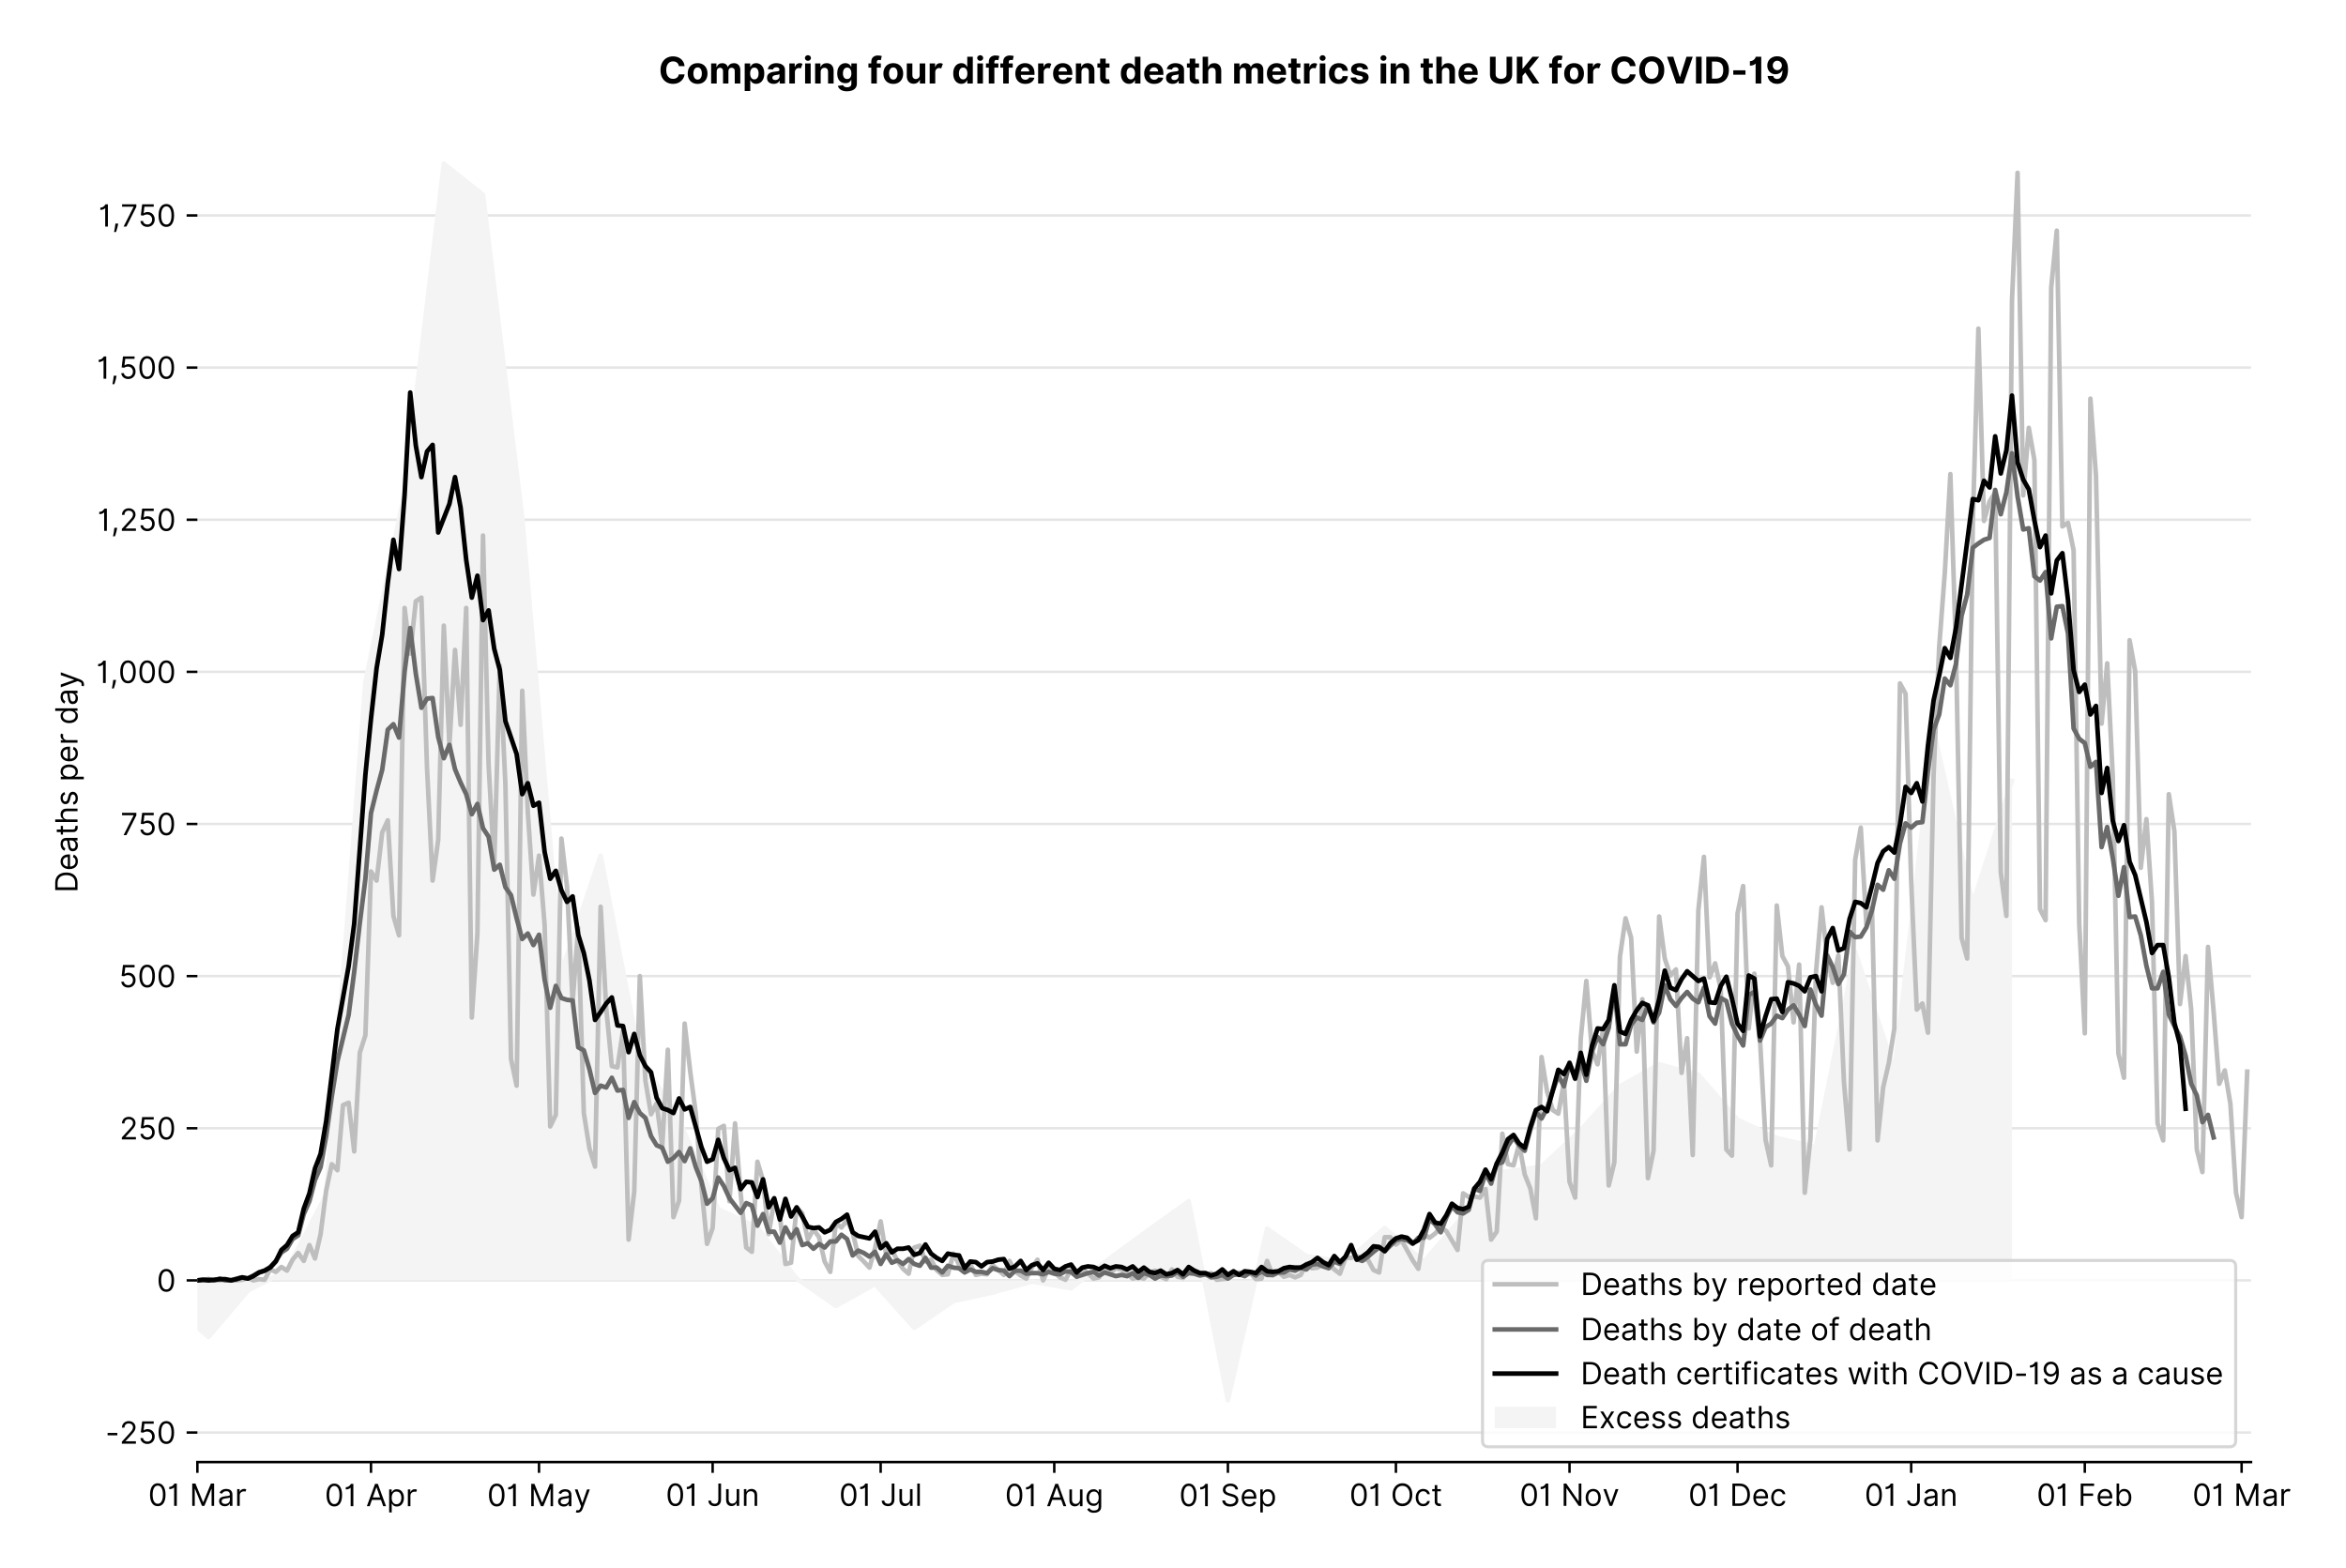 <?xml version="1.0" encoding="utf-8" standalone="no"?>
<!DOCTYPE svg PUBLIC "-//W3C//DTD SVG 1.1//EN"
  "http://www.w3.org/Graphics/SVG/1.1/DTD/svg11.dtd">
<!-- Created with matplotlib (https://matplotlib.org/) -->
<svg version="1.1" viewBox="0 0 764.926 511.276" xmlns="http://www.w3.org/2000/svg" xmlns:xlink="http://www.w3.org/1999/xlink">
 <defs>
  <style type="text/css">*{stroke-linecap:butt;stroke-linejoin:round;}</style>
 </defs>
 <g id="figure_1">
  <g id="patch_1">
   <path d="M 0 511.276 
L 764.926 511.276 
L 764.926 0 
L 0 0 
z
" style="fill:#ffffff;"/>
  </g>
  <g id="axes_1">
   <g id="patch_2">
    <path d="M 64.356 476.745 
L 733.956 476.745 
L 733.956 33.225 
L 64.356 33.225 
z
" style="fill:#ffffff;"/>
   </g>
   <g id="matplotlib.axis_1">
    <g id="xtick_1">
     <g id="line2d_1">
      <defs>
       <path d="M 0 0 
L 0 3.5 
" id="m17dac353e0" style="stroke:#000000;stroke-width:0.8;"/>
      </defs>
      <g>
       <use style="stroke:#000000;stroke-width:0.8;" x="64.356" xlink:href="#m17dac353e0" y="476.745"/>
      </g>
     </g>
     <g id="text_1">
      <!-- 01 Mar -->
      <g transform="translate(48.32 491.018)scale(0.1 -0.1)">
       <defs>
        <path d="M 31.25 -1 
Q 19.219 -1 12.594 8.766 
Q 5.969 18.531 5.969 36.359 
Q 5.969 54.047 12.641 63.875 
Q 19.312 73.719 31.25 73.719 
Q 43.188 73.719 49.859 63.875 
Q 56.531 54.047 56.531 36.359 
Q 56.531 18.531 49.906 8.766 
Q 43.297 -1 31.25 -1 
z
M 31.25 6.812 
Q 39.203 6.812 43.609 14.484 
Q 48.016 22.156 48.016 36.359 
Q 48.016 50.531 43.578 58.281 
Q 39.141 66.047 31.25 66.047 
Q 23.375 66.047 18.922 58.281 
Q 14.484 50.531 14.484 36.359 
Q 14.484 22.156 18.906 14.484 
Q 23.328 6.812 31.25 6.812 
z
" id="Inter-Regular-48"/>
        <path d="M 30.828 72.734 
L 30.828 0 
L 22.016 0 
L 22.016 59.938 
L 21.453 59.938 
Q 20.953 58.953 18.891 57.688 
Q 16.828 56.422 13.562 55.484 
Q 10.297 54.547 6.109 54.547 
L 6.109 61.938 
Q 10.328 61.938 13.422 63.453 
Q 16.516 64.984 18.594 67.047 
Q 20.672 69.109 21.75 70.766 
Q 22.828 72.438 23.016 72.734 
z
" id="Inter-Regular-49"/>
        <path id="Inter-Regular-32"/>
        <path d="M 8.812 72.734 
L 19.312 72.734 
L 44.031 12.359 
L 44.891 12.359 
L 69.609 72.734 
L 80.109 72.734 
L 80.109 0 
L 71.875 0 
L 71.875 55.25 
L 71.172 55.25 
L 48.438 0 
L 40.484 0 
L 17.75 55.25 
L 17.047 55.25 
L 17.047 0 
L 8.812 0 
z
" id="Inter-Regular-77"/>
        <path d="M 23.719 -1.281 
Q 18.531 -1.281 14.312 0.688 
Q 10.094 2.656 7.594 6.406 
Q 5.109 10.156 5.109 15.484 
Q 5.109 20.172 6.953 23.094 
Q 8.812 26.031 11.891 27.703 
Q 14.984 29.375 18.734 30.203 
Q 22.484 31.031 26.281 31.531 
Q 31.25 32.172 34.359 32.5 
Q 37.469 32.844 38.906 33.656 
Q 40.344 34.484 40.344 36.5 
L 40.344 36.797 
Q 40.344 42.047 37.484 44.953 
Q 34.625 47.875 28.844 47.875 
Q 22.828 47.875 19.422 45.234 
Q 16.016 42.609 14.625 39.625 
L 6.672 42.469 
Q 8.812 47.438 12.375 50.219 
Q 15.953 53.016 20.188 54.125 
Q 24.438 55.25 28.547 55.25 
Q 31.188 55.25 34.609 54.625 
Q 38.031 54.016 41.25 52.094 
Q 44.469 50.172 46.594 46.297 
Q 48.719 42.438 48.719 35.938 
L 48.719 0 
L 40.344 0 
L 40.344 7.391 
L 39.922 7.391 
Q 39.062 5.609 37.078 3.578 
Q 35.094 1.562 31.781 0.141 
Q 28.484 -1.281 23.719 -1.281 
z
M 25 6.25 
Q 29.969 6.25 33.391 8.203 
Q 36.828 10.156 38.578 13.234 
Q 40.344 16.328 40.344 19.75 
L 40.344 27.422 
Q 39.812 26.781 38.016 26.266 
Q 36.219 25.75 33.891 25.375 
Q 31.578 25 29.391 24.734 
Q 27.203 24.469 25.859 24.297 
Q 22.594 23.859 19.766 22.922 
Q 16.938 21.984 15.219 20.109 
Q 13.5 18.25 13.5 15.062 
Q 13.5 10.688 16.75 8.469 
Q 20 6.25 25 6.25 
z
" id="Inter-Regular-97"/>
        <path d="M 7.672 0 
L 7.672 54.547 
L 15.766 54.547 
L 15.766 46.312 
L 16.344 46.312 
Q 17.797 50.359 21.703 52.875 
Q 25.609 55.391 30.547 55.391 
Q 32.812 55.391 34.516 54.859 
Q 36.219 54.328 37.5 53.406 
L 34.656 46.312 
Q 33.766 46.766 32.578 47.031 
Q 31.391 47.297 29.828 47.297 
Q 23.859 47.297 19.953 43.656 
Q 16.047 40.016 16.047 34.516 
L 16.047 0 
z
" id="Inter-Regular-114"/>
       </defs>
       <use xlink:href="#Inter-Regular-48"/>
       <use x="62.5" xlink:href="#Inter-Regular-49"/>
       <use x="106.676" xlink:href="#Inter-Regular-32"/>
       <use x="134.801" xlink:href="#Inter-Regular-77"/>
       <use x="225.994" xlink:href="#Inter-Regular-97"/>
       <use x="282.386" xlink:href="#Inter-Regular-114"/>
      </g>
     </g>
    </g>
    <g id="xtick_2">
     <g id="line2d_2">
      <g>
       <use style="stroke:#000000;stroke-width:0.8;" x="120.966" xlink:href="#m17dac353e0" y="476.745"/>
      </g>
     </g>
     <g id="text_2">
      <!-- 01 Apr -->
      <g transform="translate(105.881 491.117)scale(0.1 -0.1)">
       <defs>
        <path d="M 11.797 0 
L 2.562 0 
L 29.266 72.734 
L 38.359 72.734 
L 65.062 0 
L 55.828 0 
L 48.516 20.594 
L 19.109 20.594 
z
M 21.875 28.406 
L 45.734 28.406 
L 34.094 61.219 
L 33.531 61.219 
z
" id="Inter-Regular-65"/>
        <path d="M 7.672 -20.453 
L 7.672 54.547 
L 15.766 54.547 
L 15.766 45.875 
L 16.766 45.875 
Q 17.688 47.297 19.328 49.516 
Q 20.984 51.734 24.094 53.484 
Q 27.203 55.25 32.531 55.25 
Q 39.422 55.25 44.672 51.797 
Q 49.938 48.359 52.875 42.031 
Q 55.828 35.719 55.828 27.125 
Q 55.828 18.469 52.875 12.125 
Q 49.938 5.781 44.703 2.312 
Q 39.484 -1.141 32.672 -1.141 
Q 27.422 -1.141 24.25 0.609 
Q 21.094 2.375 19.391 4.625 
Q 17.688 6.891 16.766 8.375 
L 16.047 8.375 
L 16.047 -20.453 
z
M 15.906 27.266 
Q 15.906 18 19.938 12.188 
Q 23.969 6.391 31.531 6.391 
Q 36.797 6.391 40.328 9.172 
Q 43.859 11.969 45.641 16.703 
Q 47.438 21.453 47.438 27.266 
Q 47.438 33.031 45.672 37.656 
Q 43.922 42.297 40.391 45.016 
Q 36.859 47.734 31.531 47.734 
Q 23.859 47.734 19.875 42.078 
Q 15.906 36.438 15.906 27.266 
z
" id="Inter-Regular-112"/>
       </defs>
       <use xlink:href="#Inter-Regular-48"/>
       <use x="62.5" xlink:href="#Inter-Regular-49"/>
       <use x="106.676" xlink:href="#Inter-Regular-32"/>
       <use x="134.801" xlink:href="#Inter-Regular-65"/>
       <use x="202.415" xlink:href="#Inter-Regular-112"/>
       <use x="263.352" xlink:href="#Inter-Regular-114"/>
      </g>
     </g>
    </g>
    <g id="xtick_3">
     <g id="line2d_3">
      <g>
       <use style="stroke:#000000;stroke-width:0.8;" x="175.749" xlink:href="#m17dac353e0" y="476.745"/>
      </g>
     </g>
     <g id="text_3">
      <!-- 01 May -->
      <g transform="translate(158.846 491.117)scale(0.1 -0.1)">
       <defs>
        <path d="M 12.781 -21.172 
Q 10.656 -21.172 8.984 -20.828 
Q 7.312 -20.484 6.672 -20.172 
L 8.812 -12.781 
Q 13.391 -13.953 16.453 -12.719 
Q 19.531 -11.5 21.734 -5.391 
L 23.578 -0.281 
L 3.406 54.547 
L 12.5 54.547 
L 27.562 11.078 
L 28.125 11.078 
L 43.188 54.547 
L 52.281 54.547 
L 28.844 -8.812 
Q 24.219 -21.172 12.781 -21.172 
z
" id="Inter-Regular-121"/>
       </defs>
       <use xlink:href="#Inter-Regular-48"/>
       <use x="62.5" xlink:href="#Inter-Regular-49"/>
       <use x="106.676" xlink:href="#Inter-Regular-32"/>
       <use x="134.801" xlink:href="#Inter-Regular-77"/>
       <use x="225.994" xlink:href="#Inter-Regular-97"/>
       <use x="282.386" xlink:href="#Inter-Regular-121"/>
      </g>
     </g>
    </g>
    <g id="xtick_4">
     <g id="line2d_4">
      <g>
       <use style="stroke:#000000;stroke-width:0.8;" x="232.359" xlink:href="#m17dac353e0" y="476.745"/>
      </g>
     </g>
     <g id="text_4">
      <!-- 01 Jun -->
      <g transform="translate(217.075 491.018)scale(0.1 -0.1)">
       <defs>
        <path d="M 36.656 72.734 
L 45.453 72.734 
L 45.453 20.734 
Q 45.453 10.266 39.828 4.625 
Q 34.203 -1 24.719 -1 
Q 18.75 -1 14.094 1.188 
Q 9.453 3.375 6.781 7.422 
Q 4.125 11.469 4.125 17.047 
L 12.781 17.047 
Q 12.781 12.422 16.156 9.609 
Q 19.531 6.812 24.719 6.812 
Q 30.438 6.812 33.547 10.375 
Q 36.656 13.953 36.656 20.734 
z
" id="Inter-Regular-74"/>
        <path d="M 42.047 22.297 
L 42.047 54.547 
L 50.422 54.547 
L 50.422 0 
L 42.047 0 
L 42.047 9.234 
L 41.484 9.234 
Q 39.562 5.078 35.516 2.188 
Q 31.469 -0.703 25.281 -0.703 
Q 17.609 -0.703 12.641 4.375 
Q 7.672 9.453 7.672 19.891 
L 7.672 54.547 
L 16.047 54.547 
L 16.047 20.453 
Q 16.047 14.484 19.406 10.938 
Q 22.766 7.391 27.984 7.391 
Q 31.109 7.391 34.359 8.984 
Q 37.609 10.578 39.828 13.875 
Q 42.047 17.188 42.047 22.297 
z
" id="Inter-Regular-117"/>
        <path d="M 16.047 32.812 
L 16.047 0 
L 7.672 0 
L 7.672 54.547 
L 15.766 54.547 
L 15.766 46.016 
L 16.484 46.016 
Q 18.391 50.172 22.297 52.703 
Q 26.203 55.25 32.391 55.25 
Q 40.656 55.25 45.75 50.172 
Q 50.859 45.094 50.859 34.656 
L 50.859 0 
L 42.469 0 
L 42.469 34.094 
Q 42.469 40.516 39.125 44.125 
Q 35.797 47.734 29.969 47.734 
Q 23.969 47.734 20 43.844 
Q 16.047 39.953 16.047 32.812 
z
" id="Inter-Regular-110"/>
       </defs>
       <use xlink:href="#Inter-Regular-48"/>
       <use x="62.5" xlink:href="#Inter-Regular-49"/>
       <use x="106.676" xlink:href="#Inter-Regular-32"/>
       <use x="134.801" xlink:href="#Inter-Regular-74"/>
       <use x="189.063" xlink:href="#Inter-Regular-117"/>
       <use x="247.159" xlink:href="#Inter-Regular-110"/>
      </g>
     </g>
    </g>
    <g id="xtick_5">
     <g id="line2d_5">
      <g>
       <use style="stroke:#000000;stroke-width:0.8;" x="287.143" xlink:href="#m17dac353e0" y="476.745"/>
      </g>
     </g>
     <g id="text_5">
      <!-- 01 Jul -->
      <g transform="translate(273.599 491.018)scale(0.1 -0.1)">
       <defs>
        <path d="M 16.047 72.734 
L 16.047 0 
L 7.672 0 
L 7.672 72.734 
z
" id="Inter-Regular-108"/>
       </defs>
       <use xlink:href="#Inter-Regular-48"/>
       <use x="62.5" xlink:href="#Inter-Regular-49"/>
       <use x="106.676" xlink:href="#Inter-Regular-32"/>
       <use x="134.801" xlink:href="#Inter-Regular-74"/>
       <use x="189.063" xlink:href="#Inter-Regular-117"/>
       <use x="247.159" xlink:href="#Inter-Regular-108"/>
      </g>
     </g>
    </g>
    <g id="xtick_6">
     <g id="line2d_6">
      <g>
       <use style="stroke:#000000;stroke-width:0.8;" x="343.752" xlink:href="#m17dac353e0" y="476.745"/>
      </g>
     </g>
     <g id="text_6">
      <!-- 01 Aug -->
      <g transform="translate(327.68 491.117)scale(0.1 -0.1)">
       <defs>
        <path d="M 29.688 -21.594 
Q 20.562 -21.594 15.25 -18.266 
Q 9.938 -14.953 7.391 -10.656 
L 14.062 -5.969 
Q 15.203 -7.453 16.938 -9.391 
Q 18.688 -11.328 21.719 -12.766 
Q 24.75 -14.203 29.688 -14.203 
Q 36.297 -14.203 40.594 -11 
Q 44.891 -7.812 44.891 -1 
L 44.891 10.078 
L 44.172 10.078 
Q 43.25 8.594 41.562 6.406 
Q 39.875 4.219 36.734 2.531 
Q 33.594 0.859 28.266 0.859 
Q 21.656 0.859 16.422 3.984 
Q 11.188 7.109 8.141 13.062 
Q 5.109 19.031 5.109 27.562 
Q 5.109 35.938 8.062 42.172 
Q 11.016 48.406 16.266 51.828 
Q 21.516 55.25 28.406 55.25 
Q 33.734 55.25 36.875 53.484 
Q 40.016 51.734 41.703 49.516 
Q 43.391 47.297 44.312 45.875 
L 45.172 45.875 
L 45.172 54.547 
L 53.266 54.547 
L 53.266 -1.562 
Q 53.266 -8.594 50.078 -13.016 
Q 46.906 -17.438 41.562 -19.516 
Q 36.219 -21.594 29.688 -21.594 
z
M 29.406 8.375 
Q 36.969 8.375 41 13.5 
Q 45.031 18.641 45.031 27.703 
Q 45.031 36.547 41.047 42.141 
Q 37.078 47.734 29.406 47.734 
Q 24.078 47.734 20.547 45.031 
Q 17.016 42.328 15.25 37.781 
Q 13.5 33.234 13.5 27.703 
Q 13.5 19.172 17.5 13.766 
Q 21.516 8.375 29.406 8.375 
z
" id="Inter-Regular-103"/>
       </defs>
       <use xlink:href="#Inter-Regular-48"/>
       <use x="62.5" xlink:href="#Inter-Regular-49"/>
       <use x="106.676" xlink:href="#Inter-Regular-32"/>
       <use x="134.801" xlink:href="#Inter-Regular-65"/>
       <use x="202.415" xlink:href="#Inter-Regular-117"/>
       <use x="260.511" xlink:href="#Inter-Regular-103"/>
      </g>
     </g>
    </g>
    <g id="xtick_7">
     <g id="line2d_7">
      <g>
       <use style="stroke:#000000;stroke-width:0.8;" x="400.362" xlink:href="#m17dac353e0" y="476.745"/>
      </g>
     </g>
     <g id="text_7">
      <!-- 01 Sep -->
      <g transform="translate(384.474 491.117)scale(0.1 -0.1)">
       <defs>
        <path d="M 48.578 54.547 
Q 47.938 59.938 43.391 62.922 
Q 38.844 65.906 32.25 65.906 
Q 25 65.906 20.594 62.484 
Q 16.188 59.062 16.188 53.828 
Q 16.188 49.922 18.578 47.531 
Q 20.984 45.141 24.266 43.797 
Q 27.562 42.469 30.25 41.766 
L 37.641 39.766 
Q 40.484 39.031 43.984 37.719 
Q 47.484 36.406 50.688 34.141 
Q 53.906 31.891 56 28.375 
Q 58.094 24.859 58.094 19.75 
Q 58.094 13.844 55.016 9.078 
Q 51.953 4.328 46.078 1.516 
Q 40.203 -1.281 31.812 -1.281 
Q 20.094 -1.281 13.203 4.25 
Q 6.328 9.797 5.688 18.75 
L 14.781 18.75 
Q 15.125 14.625 17.562 11.938 
Q 20 9.266 23.734 7.969 
Q 27.484 6.672 31.812 6.672 
Q 36.859 6.672 40.875 8.328 
Q 44.891 9.984 47.234 12.938 
Q 49.578 15.906 49.578 19.891 
Q 49.578 23.516 47.547 25.781 
Q 45.531 28.047 42.219 29.469 
Q 38.922 30.891 35.094 31.953 
L 26.141 34.516 
Q 17.609 36.969 12.641 41.516 
Q 7.672 46.062 7.672 53.406 
Q 7.672 59.516 10.984 64.078 
Q 14.312 68.641 19.938 71.172 
Q 25.562 73.719 32.531 73.719 
Q 39.562 73.719 45.031 71.219 
Q 50.5 68.719 53.703 64.375 
Q 56.922 60.047 57.109 54.547 
z
" id="Inter-Regular-83"/>
        <path d="M 30.547 -1.141 
Q 22.656 -1.141 16.953 2.359 
Q 11.266 5.859 8.188 12.156 
Q 5.109 18.469 5.109 26.844 
Q 5.109 35.234 8.188 41.641 
Q 11.266 48.047 16.781 51.641 
Q 22.297 55.25 29.688 55.25 
Q 33.953 55.25 38.109 53.828 
Q 42.266 52.422 45.672 49.234 
Q 49.078 46.062 51.094 40.844 
Q 53.125 35.625 53.125 27.984 
L 53.125 24.438 
L 13.531 24.438 
Q 13.812 15.703 18.484 11.047 
Q 23.156 6.391 30.547 6.391 
Q 35.484 6.391 39.031 8.516 
Q 42.578 10.656 44.172 14.922 
L 52.281 12.641 
Q 50.359 6.469 44.594 2.656 
Q 38.844 -1.141 30.547 -1.141 
z
M 13.531 31.672 
L 44.609 31.672 
Q 44.609 38.594 40.547 43.156 
Q 36.5 47.734 29.688 47.734 
Q 24.891 47.734 21.375 45.484 
Q 17.859 43.25 15.828 39.578 
Q 13.812 35.906 13.531 31.672 
z
" id="Inter-Regular-101"/>
       </defs>
       <use xlink:href="#Inter-Regular-48"/>
       <use x="62.5" xlink:href="#Inter-Regular-49"/>
       <use x="106.676" xlink:href="#Inter-Regular-32"/>
       <use x="134.801" xlink:href="#Inter-Regular-83"/>
       <use x="198.58" xlink:href="#Inter-Regular-101"/>
       <use x="256.818" xlink:href="#Inter-Regular-112"/>
      </g>
     </g>
    </g>
    <g id="xtick_8">
     <g id="line2d_8">
      <g>
       <use style="stroke:#000000;stroke-width:0.8;" x="455.145" xlink:href="#m17dac353e0" y="476.745"/>
      </g>
     </g>
     <g id="text_8">
      <!-- 01 Oct -->
      <g transform="translate(439.989 491.018)scale(0.1 -0.1)">
       <defs>
        <path d="M 70.172 36.359 
Q 70.172 24.859 66.016 16.469 
Q 61.859 8.094 54.609 3.547 
Q 47.375 -1 38.062 -1 
Q 28.766 -1 21.516 3.547 
Q 14.281 8.094 10.125 16.469 
Q 5.969 24.859 5.969 36.359 
Q 5.969 47.875 10.125 56.25 
Q 14.281 64.625 21.516 69.172 
Q 28.766 73.719 38.062 73.719 
Q 47.375 73.719 54.609 69.172 
Q 61.859 64.625 66.016 56.25 
Q 70.172 47.875 70.172 36.359 
z
M 61.656 36.359 
Q 61.656 45.812 58.5 52.312 
Q 55.359 58.812 50.016 62.141 
Q 44.672 65.484 38.062 65.484 
Q 31.469 65.484 26.125 62.141 
Q 20.781 58.812 17.625 52.312 
Q 14.484 45.812 14.484 36.359 
Q 14.484 26.922 17.625 20.422 
Q 20.781 13.922 26.125 10.578 
Q 31.469 7.25 38.062 7.25 
Q 44.672 7.25 50.016 10.578 
Q 55.359 13.922 58.5 20.422 
Q 61.656 26.922 61.656 36.359 
z
" id="Inter-Regular-79"/>
        <path d="M 29.828 -1.141 
Q 22.156 -1.141 16.609 2.484 
Q 11.078 6.109 8.094 12.469 
Q 5.109 18.828 5.109 26.984 
Q 5.109 35.297 8.188 41.672 
Q 11.266 48.047 16.781 51.641 
Q 22.297 55.25 29.688 55.25 
Q 35.438 55.25 40.047 53.125 
Q 44.672 51 47.609 47.156 
Q 50.562 43.328 51.281 38.203 
L 42.906 38.203 
Q 41.938 41.938 38.656 44.828 
Q 35.375 47.734 29.828 47.734 
Q 22.484 47.734 17.984 42.141 
Q 13.5 36.547 13.5 27.266 
Q 13.5 17.797 17.938 12.094 
Q 22.375 6.391 29.828 6.391 
Q 34.734 6.391 38.234 8.906 
Q 41.734 11.438 42.906 15.906 
L 51.281 15.906 
Q 50.562 11.078 47.781 7.219 
Q 45 3.375 40.438 1.109 
Q 35.875 -1.141 29.828 -1.141 
z
" id="Inter-Regular-99"/>
        <path d="M 31.391 54.547 
L 31.391 47.438 
L 19.75 47.438 
L 19.75 15.625 
Q 19.75 12.078 20.797 10.312 
Q 21.844 8.562 23.484 7.969 
Q 25.141 7.391 26.984 7.391 
Q 28.375 7.391 29.266 7.547 
Q 30.156 7.703 30.688 7.812 
L 32.391 0.281 
Q 31.531 -0.031 30 -0.359 
Q 28.484 -0.703 26.141 -0.703 
Q 22.594 -0.703 19.188 0.812 
Q 15.797 2.344 13.578 5.469 
Q 11.359 8.594 11.359 13.359 
L 11.359 47.438 
L 3.125 47.438 
L 3.125 54.547 
L 11.359 54.547 
L 11.359 67.609 
L 19.75 67.609 
L 19.75 54.547 
z
" id="Inter-Regular-116"/>
       </defs>
       <use xlink:href="#Inter-Regular-48"/>
       <use x="62.5" xlink:href="#Inter-Regular-49"/>
       <use x="106.676" xlink:href="#Inter-Regular-32"/>
       <use x="134.801" xlink:href="#Inter-Regular-79"/>
       <use x="210.938" xlink:href="#Inter-Regular-99"/>
       <use x="266.761" xlink:href="#Inter-Regular-116"/>
      </g>
     </g>
    </g>
    <g id="xtick_9">
     <g id="line2d_9">
      <g>
       <use style="stroke:#000000;stroke-width:0.8;" x="511.755" xlink:href="#m17dac353e0" y="476.745"/>
      </g>
     </g>
     <g id="text_9">
      <!-- 01 Nov -->
      <g transform="translate(495.484 491.018)scale(0.1 -0.1)">
       <defs>
        <path d="M 66.484 72.734 
L 66.484 0 
L 57.953 0 
L 18.328 57.109 
L 17.609 57.109 
L 17.609 0 
L 8.812 0 
L 8.812 72.734 
L 17.328 72.734 
L 57.109 15.484 
L 57.812 15.484 
L 57.812 72.734 
z
" id="Inter-Regular-78"/>
        <path d="M 29.828 -1.141 
Q 22.438 -1.141 16.875 2.375 
Q 11.328 5.891 8.219 12.203 
Q 5.109 18.531 5.109 26.984 
Q 5.109 35.516 8.219 41.859 
Q 11.328 48.219 16.875 51.734 
Q 22.438 55.25 29.828 55.25 
Q 37.219 55.25 42.766 51.734 
Q 48.328 48.219 51.438 41.859 
Q 54.547 35.516 54.547 26.984 
Q 54.547 18.531 51.438 12.203 
Q 48.328 5.891 42.766 2.375 
Q 37.219 -1.141 29.828 -1.141 
z
M 29.828 6.391 
Q 35.438 6.391 39.062 9.266 
Q 42.688 12.141 44.422 16.828 
Q 46.172 21.516 46.172 26.984 
Q 46.172 32.453 44.422 37.172 
Q 42.688 41.906 39.062 44.812 
Q 35.438 47.734 29.828 47.734 
Q 24.219 47.734 20.594 44.812 
Q 16.969 41.906 15.234 37.172 
Q 13.5 32.453 13.5 26.984 
Q 13.5 21.516 15.234 16.828 
Q 16.969 12.141 20.594 9.266 
Q 24.219 6.391 29.828 6.391 
z
" id="Inter-Regular-111"/>
        <path d="M 52.281 54.547 
L 32.109 0 
L 23.578 0 
L 3.406 54.547 
L 12.5 54.547 
L 27.562 11.078 
L 28.125 11.078 
L 43.188 54.547 
z
" id="Inter-Regular-118"/>
       </defs>
       <use xlink:href="#Inter-Regular-48"/>
       <use x="62.5" xlink:href="#Inter-Regular-49"/>
       <use x="106.676" xlink:href="#Inter-Regular-32"/>
       <use x="134.801" xlink:href="#Inter-Regular-78"/>
       <use x="210.085" xlink:href="#Inter-Regular-111"/>
       <use x="269.744" xlink:href="#Inter-Regular-118"/>
      </g>
     </g>
    </g>
    <g id="xtick_10">
     <g id="line2d_10">
      <g>
       <use style="stroke:#000000;stroke-width:0.8;" x="566.539" xlink:href="#m17dac353e0" y="476.745"/>
      </g>
     </g>
     <g id="text_10">
      <!-- 01 Dec -->
      <g transform="translate(550.502 491.018)scale(0.1 -0.1)">
       <defs>
        <path d="M 31.25 0 
L 8.812 0 
L 8.812 72.734 
L 32.25 72.734 
Q 42.828 72.734 50.359 68.375 
Q 57.891 64.031 61.891 55.906 
Q 65.906 47.797 65.906 36.5 
Q 65.906 25.141 61.859 16.953 
Q 57.812 8.766 50.062 4.375 
Q 42.328 0 31.25 0 
z
M 17.609 7.812 
L 30.688 7.812 
Q 44.219 7.812 50.797 15.5 
Q 57.391 23.188 57.391 36.5 
Q 57.391 49.719 50.922 57.312 
Q 44.469 64.922 31.672 64.922 
L 17.609 64.922 
z
" id="Inter-Regular-68"/>
       </defs>
       <use xlink:href="#Inter-Regular-48"/>
       <use x="62.5" xlink:href="#Inter-Regular-49"/>
       <use x="106.676" xlink:href="#Inter-Regular-32"/>
       <use x="134.801" xlink:href="#Inter-Regular-68"/>
       <use x="206.676" xlink:href="#Inter-Regular-101"/>
       <use x="264.915" xlink:href="#Inter-Regular-99"/>
      </g>
     </g>
    </g>
    <g id="xtick_11">
     <g id="line2d_11">
      <g>
       <use style="stroke:#000000;stroke-width:0.8;" x="623.148" xlink:href="#m17dac353e0" y="476.745"/>
      </g>
     </g>
     <g id="text_11">
      <!-- 01 Jan -->
      <g transform="translate(607.949 491.018)scale(0.1 -0.1)">
       <use xlink:href="#Inter-Regular-48"/>
       <use x="62.5" xlink:href="#Inter-Regular-49"/>
       <use x="106.676" xlink:href="#Inter-Regular-32"/>
       <use x="134.801" xlink:href="#Inter-Regular-74"/>
       <use x="189.063" xlink:href="#Inter-Regular-97"/>
       <use x="245.455" xlink:href="#Inter-Regular-110"/>
      </g>
     </g>
    </g>
    <g id="xtick_12">
     <g id="line2d_12">
      <g>
       <use style="stroke:#000000;stroke-width:0.8;" x="679.758" xlink:href="#m17dac353e0" y="476.745"/>
      </g>
     </g>
     <g id="text_12">
      <!-- 01 Feb -->
      <g transform="translate(664.069 491.018)scale(0.1 -0.1)">
       <defs>
        <path d="M 8.812 0 
L 8.812 72.734 
L 52.422 72.734 
L 52.422 64.922 
L 17.609 64.922 
L 17.609 40.344 
L 49.156 40.344 
L 49.156 32.531 
L 17.609 32.531 
L 17.609 0 
z
" id="Inter-Regular-70"/>
        <path d="M 8.812 0 
L 8.812 72.734 
L 17.188 72.734 
L 17.188 45.875 
L 17.906 45.875 
Q 18.828 47.297 20.469 49.516 
Q 22.125 51.734 25.234 53.484 
Q 28.344 55.25 33.672 55.25 
Q 40.562 55.25 45.812 51.797 
Q 51.062 48.359 54.016 42.031 
Q 56.969 35.719 56.969 27.125 
Q 56.969 18.469 54.016 12.125 
Q 51.062 5.781 45.844 2.312 
Q 40.625 -1.141 33.812 -1.141 
Q 28.547 -1.141 25.391 0.609 
Q 22.234 2.375 20.531 4.625 
Q 18.828 6.891 17.906 8.375 
L 16.906 8.375 
L 16.906 0 
z
M 17.047 27.266 
Q 17.047 18 21.078 12.188 
Q 25.109 6.391 32.672 6.391 
Q 37.922 6.391 41.453 9.172 
Q 45 11.969 46.781 16.703 
Q 48.578 21.453 48.578 27.266 
Q 48.578 33.031 46.812 37.656 
Q 45.062 42.297 41.531 45.016 
Q 38 47.734 32.672 47.734 
Q 25 47.734 21.016 42.078 
Q 17.047 36.438 17.047 27.266 
z
" id="Inter-Regular-98"/>
       </defs>
       <use xlink:href="#Inter-Regular-48"/>
       <use x="62.5" xlink:href="#Inter-Regular-49"/>
       <use x="106.676" xlink:href="#Inter-Regular-32"/>
       <use x="134.801" xlink:href="#Inter-Regular-70"/>
       <use x="193.466" xlink:href="#Inter-Regular-101"/>
       <use x="251.705" xlink:href="#Inter-Regular-98"/>
      </g>
     </g>
    </g>
    <g id="xtick_13">
     <g id="line2d_13">
      <g>
       <use style="stroke:#000000;stroke-width:0.8;" x="730.889" xlink:href="#m17dac353e0" y="476.745"/>
      </g>
     </g>
     <g id="text_13">
      <!-- 01 Mar -->
      <g transform="translate(714.852 491.018)scale(0.1 -0.1)">
       <use xlink:href="#Inter-Regular-48"/>
       <use x="62.5" xlink:href="#Inter-Regular-49"/>
       <use x="106.676" xlink:href="#Inter-Regular-32"/>
       <use x="134.801" xlink:href="#Inter-Regular-77"/>
       <use x="225.994" xlink:href="#Inter-Regular-97"/>
       <use x="282.386" xlink:href="#Inter-Regular-114"/>
      </g>
     </g>
    </g>
   </g>
   <g id="matplotlib.axis_2">
    <g id="ytick_1">
     <g id="line2d_14">
      <path clip-path="url(#pa9ec530b8e)" d="M 64.356 467.102 
L 733.956 467.102 
" style="fill:none;stroke:#e5e5e5;stroke-linecap:square;stroke-width:0.8;"/>
     </g>
     <g id="line2d_15">
      <defs>
       <path d="M 0 0 
L -3.5 0 
" id="mdf2531e4ee" style="stroke:#000000;stroke-width:0.8;"/>
      </defs>
      <g>
       <use style="stroke:#000000;stroke-width:0.8;" x="64.356" xlink:href="#mdf2531e4ee" y="467.102"/>
      </g>
     </g>
     <g id="text_14">
      <!-- -250 -->
      <g transform="translate(34.372 470.738)scale(0.1 -0.1)">
       <defs>
        <path d="M 38.922 35.078 
L 38.922 27.266 
L 7.109 27.266 
L 7.109 35.078 
z
" id="Inter-Regular-45"/>
        <path d="M 7.531 0 
L 7.531 6.391 
L 31.531 32.672 
Q 35.766 37.281 38.5 40.703 
Q 41.234 44.141 42.562 47.172 
Q 43.891 50.219 43.891 53.547 
Q 43.891 59.297 39.891 62.672 
Q 35.906 66.047 29.969 66.047 
Q 23.656 66.047 19.922 62.266 
Q 16.188 58.484 16.188 52.266 
L 7.812 52.266 
Q 7.812 58.672 10.75 63.5 
Q 13.703 68.328 18.797 71.016 
Q 23.906 73.719 30.25 73.719 
Q 36.656 73.719 41.578 71.016 
Q 46.516 68.328 49.312 63.734 
Q 52.125 59.156 52.125 53.547 
Q 52.125 49.531 50.688 45.719 
Q 49.25 41.906 45.719 37.234 
Q 42.188 32.562 35.938 25.859 
L 19.609 8.375 
L 19.609 7.812 
L 53.406 7.812 
L 53.406 0 
z
" id="Inter-Regular-50"/>
        <path d="M 30.25 -1 
Q 24 -1 19 1.484 
Q 14 3.984 10.969 8.312 
Q 7.953 12.641 7.672 18.188 
L 16.188 18.188 
Q 16.688 13.25 20.688 10.031 
Q 24.688 6.812 30.25 6.812 
Q 34.734 6.812 38.234 8.906 
Q 41.734 11.016 43.734 14.688 
Q 45.734 18.359 45.734 23.016 
Q 45.734 27.766 43.656 31.516 
Q 41.578 35.266 37.953 37.422 
Q 34.344 39.594 29.688 39.625 
Q 26.344 39.672 22.828 38.625 
Q 19.312 37.578 17.047 35.938 
L 8.812 36.938 
L 13.219 72.734 
L 51 72.734 
L 51 64.922 
L 20.594 64.922 
L 18.047 43.469 
L 18.469 43.469 
Q 20.703 45.234 24.078 46.406 
Q 27.453 47.578 31.109 47.578 
Q 37.781 47.578 43.016 44.406 
Q 48.266 41.234 51.266 35.719 
Q 54.266 30.219 54.266 23.156 
Q 54.266 16.188 51.156 10.734 
Q 48.047 5.297 42.609 2.141 
Q 37.188 -1 30.25 -1 
z
" id="Inter-Regular-53"/>
       </defs>
       <use xlink:href="#Inter-Regular-45"/>
       <use x="46.023" xlink:href="#Inter-Regular-50"/>
       <use x="106.534" xlink:href="#Inter-Regular-53"/>
       <use x="167.33" xlink:href="#Inter-Regular-48"/>
      </g>
     </g>
    </g>
    <g id="ytick_2">
     <g id="line2d_16">
      <path clip-path="url(#pa9ec530b8e)" d="M 64.356 417.495 
L 733.956 417.495 
" style="fill:none;stroke:#e5e5e5;stroke-linecap:square;stroke-width:0.8;"/>
     </g>
     <g id="line2d_17">
      <g>
       <use style="stroke:#000000;stroke-width:0.8;" x="64.356" xlink:href="#mdf2531e4ee" y="417.495"/>
      </g>
     </g>
     <g id="text_15">
      <!-- 0 -->
      <g transform="translate(51.106 421.132)scale(0.1 -0.1)">
       <use xlink:href="#Inter-Regular-48"/>
      </g>
     </g>
    </g>
    <g id="ytick_3">
     <g id="line2d_18">
      <path clip-path="url(#pa9ec530b8e)" d="M 64.356 367.889 
L 733.956 367.889 
" style="fill:none;stroke:#e5e5e5;stroke-linecap:square;stroke-width:0.8;"/>
     </g>
     <g id="line2d_19">
      <g>
       <use style="stroke:#000000;stroke-width:0.8;" x="64.356" xlink:href="#mdf2531e4ee" y="367.889"/>
      </g>
     </g>
     <g id="text_16">
      <!-- 250 -->
      <g transform="translate(38.975 371.526)scale(0.1 -0.1)">
       <use xlink:href="#Inter-Regular-50"/>
       <use x="60.511" xlink:href="#Inter-Regular-53"/>
       <use x="121.307" xlink:href="#Inter-Regular-48"/>
      </g>
     </g>
    </g>
    <g id="ytick_4">
     <g id="line2d_20">
      <path clip-path="url(#pa9ec530b8e)" d="M 64.356 318.283 
L 733.956 318.283 
" style="fill:none;stroke:#e5e5e5;stroke-linecap:square;stroke-width:0.8;"/>
     </g>
     <g id="line2d_21">
      <g>
       <use style="stroke:#000000;stroke-width:0.8;" x="64.356" xlink:href="#mdf2531e4ee" y="318.283"/>
      </g>
     </g>
     <g id="text_17">
      <!-- 500 -->
      <g transform="translate(38.777 321.919)scale(0.1 -0.1)">
       <use xlink:href="#Inter-Regular-53"/>
       <use x="60.795" xlink:href="#Inter-Regular-48"/>
       <use x="123.295" xlink:href="#Inter-Regular-48"/>
      </g>
     </g>
    </g>
    <g id="ytick_5">
     <g id="line2d_22">
      <path clip-path="url(#pa9ec530b8e)" d="M 64.356 268.676 
L 733.956 268.676 
" style="fill:none;stroke:#e5e5e5;stroke-linecap:square;stroke-width:0.8;"/>
     </g>
     <g id="line2d_23">
      <g>
       <use style="stroke:#000000;stroke-width:0.8;" x="64.356" xlink:href="#mdf2531e4ee" y="268.676"/>
      </g>
     </g>
     <g id="text_18">
      <!-- 750 -->
      <g transform="translate(39.316 272.313)scale(0.1 -0.1)">
       <defs>
        <path d="M 9.797 0 
L 42.328 64.344 
L 42.328 64.922 
L 4.828 64.922 
L 4.828 72.734 
L 51.422 72.734 
L 51.422 64.484 
L 19.031 0 
z
" id="Inter-Regular-55"/>
       </defs>
       <use xlink:href="#Inter-Regular-55"/>
       <use x="57.102" xlink:href="#Inter-Regular-53"/>
       <use x="117.898" xlink:href="#Inter-Regular-48"/>
      </g>
     </g>
    </g>
    <g id="ytick_6">
     <g id="line2d_24">
      <path clip-path="url(#pa9ec530b8e)" d="M 64.356 219.07 
L 733.956 219.07 
" style="fill:none;stroke:#e5e5e5;stroke-linecap:square;stroke-width:0.8;"/>
     </g>
     <g id="line2d_25">
      <g>
       <use style="stroke:#000000;stroke-width:0.8;" x="64.356" xlink:href="#mdf2531e4ee" y="219.07"/>
      </g>
     </g>
     <g id="text_19">
      <!-- 1,000 -->
      <g transform="translate(31.391 222.707)scale(0.1 -0.1)">
       <defs>
        <path d="M 20.172 9.938 
L 19.609 6.109 
Q 19 2.062 17.766 -2.547 
Q 16.547 -7.172 15.234 -11.25 
Q 13.922 -15.344 13.062 -17.75 
L 6.672 -17.75 
Q 7.141 -15.484 7.875 -11.75 
Q 8.625 -8.031 9.391 -3.422 
Q 10.156 1.172 10.656 5.969 
L 11.078 9.938 
z
" id="Inter-Regular-44"/>
       </defs>
       <use xlink:href="#Inter-Regular-49"/>
       <use x="44.176" xlink:href="#Inter-Regular-44"/>
       <use x="72.159" xlink:href="#Inter-Regular-48"/>
       <use x="134.659" xlink:href="#Inter-Regular-48"/>
       <use x="197.159" xlink:href="#Inter-Regular-48"/>
      </g>
     </g>
    </g>
    <g id="ytick_7">
     <g id="line2d_26">
      <path clip-path="url(#pa9ec530b8e)" d="M 64.356 169.464 
L 733.956 169.464 
" style="fill:none;stroke:#e5e5e5;stroke-linecap:square;stroke-width:0.8;"/>
     </g>
     <g id="line2d_27">
      <g>
       <use style="stroke:#000000;stroke-width:0.8;" x="64.356" xlink:href="#mdf2531e4ee" y="169.464"/>
      </g>
     </g>
     <g id="text_20">
      <!-- 1,250 -->
      <g transform="translate(31.759 173.1)scale(0.1 -0.1)">
       <use xlink:href="#Inter-Regular-49"/>
       <use x="44.176" xlink:href="#Inter-Regular-44"/>
       <use x="72.159" xlink:href="#Inter-Regular-50"/>
       <use x="132.67" xlink:href="#Inter-Regular-53"/>
       <use x="193.466" xlink:href="#Inter-Regular-48"/>
      </g>
     </g>
    </g>
    <g id="ytick_8">
     <g id="line2d_28">
      <path clip-path="url(#pa9ec530b8e)" d="M 64.356 119.857 
L 733.956 119.857 
" style="fill:none;stroke:#e5e5e5;stroke-linecap:square;stroke-width:0.8;"/>
     </g>
     <g id="line2d_29">
      <g>
       <use style="stroke:#000000;stroke-width:0.8;" x="64.356" xlink:href="#mdf2531e4ee" y="119.857"/>
      </g>
     </g>
     <g id="text_21">
      <!-- 1,500 -->
      <g transform="translate(31.561 123.494)scale(0.1 -0.1)">
       <use xlink:href="#Inter-Regular-49"/>
       <use x="44.176" xlink:href="#Inter-Regular-44"/>
       <use x="72.159" xlink:href="#Inter-Regular-53"/>
       <use x="132.955" xlink:href="#Inter-Regular-48"/>
       <use x="195.455" xlink:href="#Inter-Regular-48"/>
      </g>
     </g>
    </g>
    <g id="ytick_9">
     <g id="line2d_30">
      <path clip-path="url(#pa9ec530b8e)" d="M 64.356 70.251 
L 733.956 70.251 
" style="fill:none;stroke:#e5e5e5;stroke-linecap:square;stroke-width:0.8;"/>
     </g>
     <g id="line2d_31">
      <g>
       <use style="stroke:#000000;stroke-width:0.8;" x="64.356" xlink:href="#mdf2531e4ee" y="70.251"/>
      </g>
     </g>
     <g id="text_22">
      <!-- 1,750 -->
      <g transform="translate(32.1 73.888)scale(0.1 -0.1)">
       <use xlink:href="#Inter-Regular-49"/>
       <use x="44.176" xlink:href="#Inter-Regular-44"/>
       <use x="72.159" xlink:href="#Inter-Regular-55"/>
       <use x="129.261" xlink:href="#Inter-Regular-53"/>
       <use x="190.057" xlink:href="#Inter-Regular-48"/>
      </g>
     </g>
    </g>
    <g id="text_23">
     <!-- Deaths per day -->
     <g transform="translate(25.273 291.094)rotate(-90)scale(0.1 -0.1)">
      <defs>
       <path d="M 16.047 32.812 
L 16.047 0 
L 7.672 0 
L 7.672 72.734 
L 16.047 72.734 
L 16.047 46.016 
L 16.766 46.016 
Q 18.688 50.25 22.531 52.75 
Q 26.391 55.25 32.812 55.25 
Q 41.188 55.25 46.297 50.203 
Q 51.422 45.172 51.422 34.656 
L 51.422 0 
L 43.047 0 
L 43.047 34.094 
Q 43.047 40.594 39.688 44.156 
Q 36.328 47.734 30.406 47.734 
Q 24.188 47.734 20.109 43.844 
Q 16.047 39.953 16.047 32.812 
z
" id="Inter-Regular-104"/>
       <path d="M 46.312 42.328 
L 38.781 40.203 
Q 37.672 43.047 35.078 45.531 
Q 32.5 48.016 26.984 48.016 
Q 21.984 48.016 18.656 45.719 
Q 15.344 43.438 15.344 39.922 
Q 15.344 36.797 17.609 34.984 
Q 19.891 33.172 24.719 31.953 
L 32.812 29.969 
Q 47.297 26.422 47.297 15.203 
Q 47.297 10.516 44.609 6.812 
Q 41.938 3.125 37.141 0.984 
Q 32.359 -1.141 26 -1.141 
Q 17.656 -1.141 12.188 2.484 
Q 6.719 6.109 5.25 13.062 
L 13.219 15.062 
Q 15.453 6.25 25.859 6.25 
Q 31.719 6.25 35.172 8.75 
Q 38.641 11.25 38.641 14.766 
Q 38.641 20.562 30.547 22.438 
L 21.453 24.578 
Q 13.953 26.344 10.453 30.094 
Q 6.969 33.844 6.969 39.484 
Q 6.969 44.109 9.578 47.656 
Q 12.188 51.203 16.703 53.219 
Q 21.234 55.25 26.984 55.25 
Q 35.094 55.25 39.719 51.703 
Q 44.359 48.156 46.312 42.328 
z
" id="Inter-Regular-115"/>
       <path d="M 28.266 -1.141 
Q 21.453 -1.141 16.234 2.312 
Q 11.016 5.781 8.062 12.125 
Q 5.109 18.469 5.109 27.125 
Q 5.109 35.719 8.062 42.031 
Q 11.016 48.359 16.266 51.797 
Q 21.516 55.25 28.406 55.25 
Q 33.734 55.25 36.844 53.484 
Q 39.953 51.734 41.594 49.516 
Q 43.25 47.297 44.172 45.875 
L 44.891 45.875 
L 44.891 72.734 
L 53.266 72.734 
L 53.266 0 
L 45.172 0 
L 45.172 8.375 
L 44.172 8.375 
Q 43.25 6.891 41.547 4.625 
Q 39.844 2.375 36.688 0.609 
Q 33.531 -1.141 28.266 -1.141 
z
M 29.406 6.391 
Q 36.969 6.391 41 12.188 
Q 45.031 18 45.031 27.266 
Q 45.031 36.438 41.047 42.078 
Q 37.078 47.734 29.406 47.734 
Q 24.078 47.734 20.547 45.016 
Q 17.016 42.297 15.25 37.656 
Q 13.5 33.031 13.5 27.266 
Q 13.5 21.453 15.281 16.703 
Q 17.078 11.969 20.609 9.172 
Q 24.156 6.391 29.406 6.391 
z
" id="Inter-Regular-100"/>
      </defs>
      <use xlink:href="#Inter-Regular-68"/>
      <use x="71.875" xlink:href="#Inter-Regular-101"/>
      <use x="130.114" xlink:href="#Inter-Regular-97"/>
      <use x="186.506" xlink:href="#Inter-Regular-116"/>
      <use x="222.869" xlink:href="#Inter-Regular-104"/>
      <use x="281.96" xlink:href="#Inter-Regular-115"/>
      <use x="334.233" xlink:href="#Inter-Regular-32"/>
      <use x="362.358" xlink:href="#Inter-Regular-112"/>
      <use x="423.296" xlink:href="#Inter-Regular-101"/>
      <use x="481.534" xlink:href="#Inter-Regular-114"/>
      <use x="519.886" xlink:href="#Inter-Regular-32"/>
      <use x="548.011" xlink:href="#Inter-Regular-100"/>
      <use x="610.085" xlink:href="#Inter-Regular-97"/>
      <use x="666.477" xlink:href="#Inter-Regular-121"/>
     </g>
    </g>
   </g>
   <g id="PolyCollection_1">
    <path clip-path="url(#pa9ec530b8e)" d="M -47.037 417.495 
L -47.037 417.495 
L -34.254 417.495 
L -21.471 417.495 
L -8.688 417.495 
L 4.094 417.495 
L 16.877 417.495 
L 29.66 417.495 
L 42.443 417.495 
L 55.226 417.495 
L 68.008 417.495 
L 80.791 417.495 
L 93.574 417.495 
L 106.357 417.495 
L 119.14 417.495 
L 131.923 417.495 
L 144.705 417.495 
L 157.488 417.495 
L 170.271 417.495 
L 183.054 417.495 
L 195.837 417.495 
L 208.62 417.495 
L 221.402 417.495 
L 234.185 417.495 
L 246.968 417.495 
L 259.751 417.495 
L 272.534 417.495 
L 285.316 417.495 
L 298.099 417.495 
L 310.882 417.495 
L 323.665 417.495 
L 336.448 417.495 
L 349.231 417.495 
L 362.013 417.495 
L 374.796 417.495 
L 387.579 417.495 
L 400.362 417.495 
L 413.145 417.495 
L 425.928 417.495 
L 438.71 417.495 
L 451.493 417.495 
L 464.276 417.495 
L 477.059 417.495 
L 489.842 417.495 
L 502.624 417.495 
L 515.407 417.495 
L 528.19 417.495 
L 540.973 417.495 
L 553.756 417.495 
L 566.539 417.495 
L 579.321 417.495 
L 592.104 417.495 
L 604.887 417.495 
L 617.67 417.495 
L 630.453 417.495 
L 643.236 417.495 
L 656.018 417.495 
L 656.018 417.495 
L 656.018 254.588 
L 643.236 294.67 
L 630.453 238.119 
L 617.67 348.84 
L 604.887 310.346 
L 592.104 374.04 
L 579.321 371.064 
L 566.539 365.111 
L 553.756 350.428 
L 540.973 347.054 
L 528.19 354.198 
L 515.407 368.484 
L 502.624 380.39 
L 489.842 382.176 
L 477.059 396.462 
L 464.276 411.344 
L 451.493 400.431 
L 438.71 411.542 
L 425.928 409.558 
L 413.145 400.629 
L 400.362 456.585 
L 387.579 391.7 
L 374.796 400.828 
L 362.013 410.154 
L 349.231 420.075 
L 336.448 417.892 
L 323.665 421.464 
L 310.882 424.242 
L 298.099 432.972 
L 285.316 418.686 
L 272.534 425.829 
L 259.751 416.9 
L 246.968 400.232 
L 234.185 394.279 
L 221.402 365.111 
L 208.62 344.673 
L 195.837 278.994 
L 183.054 316.894 
L 170.271 168.868 
L 157.488 63.505 
L 144.705 53.385 
L 131.923 160.535 
L 119.14 222.443 
L 106.357 389.517 
L 93.574 414.122 
L 80.791 420.868 
L 68.008 435.949 
L 55.226 425.035 
L 42.443 437.139 
L 29.66 435.552 
L 16.877 439.719 
L 4.094 434.361 
L -8.688 441.703 
L -21.471 424.043 
L -34.254 408.566 
L -47.037 416.106 
z
" style="fill:#f4f4f4;"/>
   </g>
   <g id="line2d_32">
    <path clip-path="url(#pa9ec530b8e)" d="M -1 437.287 
L 4.094 434.361 
L 16.877 439.719 
L 29.66 435.552 
L 42.443 437.139 
L 55.226 425.035 
L 68.008 435.949 
L 80.791 420.868 
L 93.574 414.122 
L 106.357 389.517 
L 119.14 222.443 
L 131.923 160.535 
L 144.705 53.385 
L 157.488 63.505 
L 170.271 168.868 
L 183.054 316.894 
L 195.837 278.994 
L 208.62 344.673 
L 221.402 365.111 
L 234.185 394.279 
L 246.968 400.232 
L 259.751 416.9 
L 272.534 425.829 
L 285.316 418.686 
L 298.099 432.972 
L 310.882 424.242 
L 323.665 421.464 
L 336.448 417.892 
L 349.231 420.075 
L 362.013 410.154 
L 374.796 400.828 
L 387.579 391.7 
L 400.362 456.585 
L 413.145 400.629 
L 425.928 409.558 
L 438.71 411.542 
L 451.493 400.431 
L 464.276 411.344 
L 477.059 396.462 
L 489.842 382.176 
L 502.624 380.39 
L 515.407 368.484 
L 528.19 354.198 
L 540.973 347.054 
L 553.756 350.428 
L 566.539 365.111 
L 579.321 371.064 
L 592.104 374.04 
L 604.887 310.346 
L 617.67 348.84 
L 630.453 238.119 
L 643.236 294.67 
L 656.018 254.588 
" style="fill:none;stroke:#f4f4f4;stroke-linecap:square;stroke-width:1.5;"/>
   </g>
   <g id="line2d_33">
    <path clip-path="url(#pa9ec530b8e)" d="M -1 417.495 
L 71.661 417.495 
L 73.487 417.297 
L 75.313 417.297 
L 77.139 417.495 
L 78.965 417.297 
L 80.791 416.702 
L 82.617 417.495 
L 84.444 417.098 
L 86.27 417.297 
L 88.096 413.924 
L 89.922 414.717 
L 91.748 413.13 
L 93.574 414.32 
L 95.4 410.749 
L 97.226 408.566 
L 99.052 411.146 
L 100.879 405.987 
L 102.705 410.352 
L 104.531 402.415 
L 106.357 388.128 
L 108.183 379.596 
L 110.009 381.58 
L 111.835 360.349 
L 113.661 359.555 
L 115.488 375.429 
L 117.314 343.284 
L 119.14 337.53 
L 120.966 284.154 
L 122.792 287.13 
L 124.618 271.454 
L 126.444 267.486 
L 128.27 298.639 
L 130.096 304.988 
L 131.923 198.235 
L 133.749 213.117 
L 135.575 196.053 
L 137.401 194.862 
L 139.227 250.223 
L 141.053 287.13 
L 142.879 273.835 
L 144.705 203.99 
L 146.532 242.881 
L 148.358 211.927 
L 150.184 236.333 
L 152.01 198.235 
L 153.836 331.776 
L 155.662 304.393 
L 157.488 174.623 
L 159.314 249.429 
L 161.14 282.169 
L 162.967 217.086 
L 164.793 255.779 
L 166.619 345.268 
L 168.445 353.999 
L 170.271 225.221 
L 172.097 264.906 
L 173.923 291.694 
L 175.749 278.994 
L 177.576 301.615 
L 179.402 367.294 
L 181.228 363.524 
L 183.054 273.439 
L 184.88 289.114 
L 186.706 326.616 
L 188.532 302.607 
L 190.358 362.928 
L 192.184 374.437 
L 194.011 380.39 
L 195.837 295.662 
L 197.663 328.799 
L 199.489 347.65 
L 201.315 348.046 
L 203.141 335.942 
L 204.967 404.201 
L 206.793 388.525 
L 208.62 318.283 
L 210.446 352.412 
L 212.272 363.325 
L 214.098 359.754 
L 215.924 373.842 
L 217.75 342.292 
L 219.576 396.859 
L 221.402 391.502 
L 223.228 333.76 
L 225.055 349.435 
L 226.881 363.127 
L 228.707 386.938 
L 230.533 405.59 
L 232.359 400.431 
L 234.185 368.087 
L 236.011 367.095 
L 237.837 391.7 
L 239.664 366.302 
L 241.49 389.12 
L 243.316 406.78 
L 245.142 408.169 
L 246.968 378.802 
L 248.794 384.954 
L 250.62 402.415 
L 252.446 391.502 
L 254.272 396.264 
L 256.099 412.138 
L 257.925 411.741 
L 259.751 393.684 
L 261.577 395.668 
L 263.403 404.201 
L 265.229 400.828 
L 267.055 403.407 
L 268.881 411.344 
L 270.708 414.717 
L 272.534 398.843 
L 274.36 400.232 
L 276.186 397.851 
L 278.012 401.82 
L 279.838 409.558 
L 281.664 411.344 
L 283.49 413.328 
L 285.316 406.979 
L 287.143 398.248 
L 288.969 409.36 
L 290.795 407.574 
L 292.621 411.146 
L 294.447 413.725 
L 296.273 415.313 
L 298.099 406.78 
L 299.925 406.185 
L 301.752 411.344 
L 303.578 410.749 
L 305.404 414.122 
L 307.23 415.709 
L 309.056 415.511 
L 310.882 408.765 
L 312.708 412.336 
L 314.534 412.733 
L 316.36 412.336 
L 318.187 415.709 
L 320.013 415.313 
L 321.839 415.511 
L 323.665 412.535 
L 327.317 415.709 
L 329.143 411.146 
L 330.969 414.519 
L 332.796 415.908 
L 334.622 416.9 
L 336.448 413.328 
L 338.274 410.749 
L 340.1 417.495 
L 341.926 413.527 
L 343.752 414.916 
L 345.578 416.503 
L 347.404 417.297 
L 349.231 413.924 
L 351.057 414.717 
L 352.883 413.924 
L 354.709 415.114 
L 356.535 416.9 
L 358.361 416.503 
L 360.187 413.924 
L 362.013 414.916 
L 363.84 413.527 
L 365.666 413.924 
L 367.492 415.313 
L 369.318 416.9 
L 371.144 416.503 
L 372.97 416.9 
L 374.796 415.114 
L 376.622 414.32 
L 378.448 416.305 
L 380.275 417.098 
L 382.101 413.924 
L 383.927 416.305 
L 385.753 416.702 
L 387.579 414.32 
L 389.405 414.32 
L 391.231 415.114 
L 393.057 415.709 
L 394.884 415.114 
L 396.71 417.297 
L 400.362 416.9 
L 402.188 415.511 
L 404.014 414.916 
L 405.84 415.511 
L 407.666 415.114 
L 409.492 417.098 
L 411.319 416.9 
L 413.145 411.146 
L 414.971 415.908 
L 416.797 414.717 
L 418.623 416.305 
L 420.449 415.709 
L 422.275 416.503 
L 424.101 415.709 
L 425.928 412.138 
L 427.754 413.527 
L 429.58 413.328 
L 431.406 412.138 
L 433.232 412.138 
L 435.058 413.924 
L 436.884 415.313 
L 438.71 410.154 
L 440.536 410.154 
L 442.363 409.558 
L 444.189 410.55 
L 446.015 410.749 
L 447.841 414.122 
L 449.667 414.916 
L 451.493 403.407 
L 453.319 403.407 
L 455.145 405.788 
L 456.972 404.399 
L 460.624 410.947 
L 462.45 413.725 
L 464.276 402.415 
L 466.102 403.605 
L 467.928 402.216 
L 469.754 400.232 
L 471.58 401.423 
L 475.233 407.574 
L 477.059 389.12 
L 478.885 390.311 
L 480.711 390.113 
L 482.537 390.509 
L 484.363 387.731 
L 486.189 404.201 
L 488.016 401.621 
L 489.842 369.675 
L 491.668 379.596 
L 493.494 379.993 
L 495.32 373.048 
L 497.146 382.969 
L 498.972 387.533 
L 500.798 397.256 
L 502.624 344.673 
L 504.451 355.983 
L 506.277 361.936 
L 508.103 363.127 
L 509.929 352.809 
L 511.755 385.35 
L 513.581 390.509 
L 515.407 338.72 
L 517.233 319.87 
L 519.06 342.491 
L 520.886 347.054 
L 522.712 335.546 
L 524.538 386.541 
L 526.364 379.001 
L 528.19 311.933 
L 530.016 299.432 
L 531.842 305.782 
L 533.668 342.887 
L 535.495 325.823 
L 537.321 384.16 
L 539.147 375.231 
L 540.973 298.837 
L 542.799 312.528 
L 544.625 318.084 
L 546.451 316.1 
L 548.277 349.832 
L 550.104 338.522 
L 551.93 376.62 
L 553.756 296.853 
L 555.582 279.391 
L 557.408 318.679 
L 559.234 314.116 
L 561.06 322.45 
L 562.886 374.834 
L 564.712 376.818 
L 566.539 297.845 
L 568.365 288.916 
L 570.191 335.347 
L 572.017 317.489 
L 573.843 338.72 
L 575.669 371.659 
L 577.495 379.993 
L 579.321 295.265 
L 581.148 311.735 
L 582.974 315.108 
L 584.8 333.363 
L 586.626 314.513 
L 588.452 388.922 
L 590.278 371.461 
L 592.104 317.092 
L 593.93 295.861 
L 595.756 311.933 
L 597.583 320.465 
L 599.409 311.536 
L 601.235 352.809 
L 603.061 374.834 
L 604.887 280.383 
L 606.713 269.867 
L 608.539 301.416 
L 610.365 295.861 
L 612.192 371.857 
L 614.018 354.594 
L 615.844 346.657 
L 617.67 335.347 
L 619.496 222.84 
L 621.322 226.213 
L 623.148 287.328 
L 624.974 329.196 
L 626.8 327.212 
L 628.627 336.736 
L 630.453 252.802 
L 632.279 210.935 
L 634.105 186.925 
L 635.931 154.582 
L 637.757 212.125 
L 639.583 305.782 
L 641.409 312.528 
L 643.236 170.853 
L 645.062 107.158 
L 646.888 169.861 
L 648.714 163.511 
L 650.54 160.535 
L 652.366 284.352 
L 654.192 298.639 
L 656.018 98.031 
L 657.844 56.361 
L 659.671 161.527 
L 661.497 139.502 
L 663.323 150.018 
L 665.149 296.456 
L 666.975 300.028 
L 668.801 93.864 
L 670.627 75.212 
L 672.453 171.646 
L 674.28 170.456 
L 676.106 179.385 
L 677.932 301.02 
L 679.758 336.935 
L 681.584 129.977 
L 683.41 155.177 
L 685.236 235.936 
L 687.062 216.292 
L 688.888 253.199 
L 690.715 343.483 
L 692.541 351.42 
L 694.367 208.752 
L 696.193 218.872 
L 698.019 282.963 
L 699.845 267.089 
L 701.671 294.273 
L 703.497 366.302 
L 705.324 371.857 
L 707.15 258.954 
L 708.976 271.057 
L 710.802 327.41 
L 712.628 311.735 
L 714.454 329.196 
L 716.28 374.834 
L 718.106 382.176 
L 719.932 308.758 
L 721.759 329.791 
L 723.585 353.404 
L 725.411 349.039 
L 727.237 359.952 
L 729.063 388.922 
L 730.889 396.859 
L 732.715 349.435 
L 732.715 349.435 
" style="fill:none;stroke:#bebebe;stroke-linecap:square;stroke-width:1.5;"/>
   </g>
   <g id="line2d_34">
    <path clip-path="url(#pa9ec530b8e)" d="M 62.53 417.495 
L 64.356 417.495 
L 68.008 417.098 
L 69.835 417.495 
L 71.661 416.9 
L 73.487 417.495 
L 75.313 417.495 
L 77.139 416.9 
L 78.965 416.503 
L 80.791 416.9 
L 84.444 414.916 
L 86.27 414.32 
L 88.096 413.13 
L 89.922 411.146 
L 91.748 408.368 
L 93.574 407.177 
L 95.4 404.002 
L 97.226 402.812 
L 99.052 395.867 
L 100.879 391.7 
L 102.705 384.755 
L 104.531 380.588 
L 106.357 370.468 
L 108.183 357.571 
L 110.009 346.062 
L 113.661 330.982 
L 115.488 316.894 
L 117.314 301.02 
L 119.14 286.535 
L 120.966 265.105 
L 122.792 257.763 
L 124.618 251.016 
L 126.444 237.92 
L 128.27 236.135 
L 130.096 240.5 
L 131.923 219.07 
L 133.749 204.783 
L 135.575 219.665 
L 137.401 230.777 
L 139.227 227.801 
L 141.053 227.602 
L 142.879 240.302 
L 144.705 247.246 
L 146.532 242.881 
L 148.358 250.818 
L 150.184 255.183 
L 152.01 258.954 
L 153.836 265.502 
L 155.662 262.128 
L 157.488 270.065 
L 159.314 272.843 
L 161.14 283.558 
L 162.967 281.971 
L 164.793 289.313 
L 166.619 291.892 
L 168.445 299.432 
L 170.271 306.179 
L 172.097 304.393 
L 173.923 308.163 
L 175.749 304.79 
L 177.576 319.473 
L 179.402 328.601 
L 181.228 321.457 
L 183.054 325.426 
L 184.88 326.021 
L 186.706 326.22 
L 188.532 341.498 
L 190.358 342.491 
L 192.184 348.642 
L 194.011 356.38 
L 195.837 353.999 
L 197.663 354.594 
L 199.489 351.42 
L 201.315 355.587 
L 203.141 355.388 
L 204.967 364.516 
L 206.793 359.357 
L 208.62 362.928 
L 210.446 364.516 
L 212.272 370.468 
L 214.098 373.445 
L 215.924 374.239 
L 217.75 378.802 
L 219.576 377.612 
L 221.402 375.628 
L 223.228 378.604 
L 225.055 374.437 
L 226.881 380.588 
L 228.707 385.152 
L 230.533 392.494 
L 232.359 390.708 
L 234.185 383.961 
L 236.011 386.739 
L 237.837 390.708 
L 241.49 395.47 
L 243.316 392.295 
L 245.142 393.089 
L 246.968 399.637 
L 248.794 395.867 
L 250.62 401.621 
L 252.446 401.621 
L 254.272 405.193 
L 256.099 400.232 
L 257.925 403.605 
L 259.751 400.828 
L 261.577 405.987 
L 263.403 405.391 
L 265.229 407.177 
L 267.055 405.59 
L 268.881 406.78 
L 270.708 404.796 
L 272.534 404.796 
L 274.36 402.613 
L 276.186 404.002 
L 278.012 409.36 
L 279.838 407.772 
L 281.664 408.566 
L 283.49 409.757 
L 285.316 408.169 
L 287.143 412.138 
L 288.969 408.963 
L 290.795 411.741 
L 292.621 410.947 
L 294.447 412.138 
L 296.273 410.55 
L 298.099 412.138 
L 299.925 412.733 
L 301.752 410.154 
L 303.578 413.328 
L 305.404 413.328 
L 307.23 414.916 
L 309.056 412.733 
L 310.882 413.328 
L 312.708 413.527 
L 314.534 414.916 
L 316.36 413.924 
L 318.187 414.717 
L 320.013 414.717 
L 321.839 415.114 
L 323.665 413.527 
L 325.491 414.122 
L 327.317 414.32 
L 329.143 416.106 
L 330.969 414.32 
L 332.796 414.32 
L 334.622 415.313 
L 336.448 415.114 
L 338.274 415.114 
L 340.1 415.511 
L 341.926 414.717 
L 343.752 415.313 
L 345.578 415.511 
L 347.404 414.519 
L 349.231 414.717 
L 351.057 416.305 
L 354.709 415.114 
L 356.535 414.717 
L 358.361 415.908 
L 360.187 414.916 
L 363.84 416.106 
L 365.666 415.709 
L 367.492 416.106 
L 369.318 415.114 
L 371.144 416.702 
L 372.97 415.114 
L 374.796 415.709 
L 376.622 416.9 
L 378.448 415.908 
L 380.275 416.106 
L 382.101 415.908 
L 383.927 414.717 
L 385.753 416.305 
L 387.579 415.114 
L 389.405 415.313 
L 391.231 415.908 
L 393.057 415.511 
L 394.884 416.503 
L 396.71 416.305 
L 398.536 415.709 
L 400.362 416.9 
L 402.188 415.709 
L 404.014 415.511 
L 405.84 416.106 
L 407.666 414.916 
L 409.492 415.908 
L 411.319 414.519 
L 413.145 415.709 
L 414.971 415.709 
L 416.797 414.916 
L 418.623 414.916 
L 420.449 413.924 
L 422.275 414.32 
L 424.101 413.328 
L 425.928 413.924 
L 427.754 412.336 
L 429.58 412.138 
L 431.406 412.931 
L 433.232 413.527 
L 435.058 411.344 
L 436.884 412.138 
L 438.71 409.757 
L 440.536 406.383 
L 442.363 410.55 
L 444.189 411.146 
L 446.015 409.757 
L 447.841 408.169 
L 449.667 406.78 
L 451.493 407.971 
L 455.145 404.399 
L 456.972 404.002 
L 458.798 404.399 
L 460.624 405.59 
L 462.45 403.605 
L 464.276 403.605 
L 466.102 397.454 
L 467.928 399.24 
L 469.754 401.82 
L 471.58 397.057 
L 473.407 393.287 
L 475.233 395.272 
L 477.059 395.668 
L 478.885 394.478 
L 480.711 387.533 
L 482.537 388.327 
L 484.363 382.572 
L 486.189 385.946 
L 488.016 379.596 
L 489.842 379.001 
L 491.668 373.643 
L 493.494 370.865 
L 495.32 373.445 
L 497.146 375.231 
L 498.972 368.286 
L 500.798 362.531 
L 502.624 364.714 
L 504.451 361.341 
L 506.277 355.785 
L 508.103 350.626 
L 509.929 354.198 
L 511.755 346.459 
L 513.581 351.816 
L 515.407 346.062 
L 517.233 352.412 
L 519.06 342.887 
L 520.886 338.125 
L 522.712 340.506 
L 524.538 335.149 
L 526.364 322.45 
L 528.19 340.506 
L 530.016 340.506 
L 531.842 334.157 
L 533.668 331.776 
L 535.495 332.569 
L 537.321 327.807 
L 539.147 333.363 
L 540.973 330.188 
L 542.799 321.259 
L 544.625 325.823 
L 546.451 328.005 
L 548.277 325.426 
L 550.104 323.442 
L 551.93 325.624 
L 553.756 326.815 
L 555.582 322.053 
L 557.408 331.379 
L 559.234 333.76 
L 561.06 325.426 
L 562.886 326.418 
L 564.712 333.76 
L 566.539 337.728 
L 568.365 340.903 
L 570.191 324.434 
L 572.017 323.442 
L 573.843 339.316 
L 575.669 334.95 
L 577.495 333.76 
L 579.321 331.18 
L 581.148 331.974 
L 582.974 329.196 
L 584.8 327.807 
L 586.626 330.783 
L 588.452 334.554 
L 590.278 322.648 
L 592.104 327.609 
L 593.93 331.18 
L 595.756 311.536 
L 597.583 315.306 
L 599.409 320.862 
L 601.235 317.687 
L 603.061 303.798 
L 604.887 305.583 
L 606.713 305.385 
L 608.539 302.409 
L 610.365 296.853 
L 612.192 288.519 
L 614.018 290.106 
L 615.844 283.757 
L 617.67 286.535 
L 619.496 275.026 
L 621.322 268.478 
L 623.148 269.867 
L 624.974 268.279 
L 626.8 268.081 
L 628.627 251.413 
L 630.453 237.92 
L 632.279 232.96 
L 634.105 221.253 
L 635.931 223.435 
L 637.757 216.491 
L 639.583 200.815 
L 641.409 193.87 
L 643.236 178.591 
L 645.062 177.202 
L 646.888 176.012 
L 648.714 175.416 
L 650.54 159.741 
L 652.366 167.678 
L 654.192 160.535 
L 656.018 147.835 
L 657.844 161.924 
L 659.671 172.639 
L 661.497 172.242 
L 663.323 187.917 
L 665.149 189.306 
L 666.975 186.528 
L 668.801 208.157 
L 670.627 197.839 
L 672.453 197.64 
L 674.28 206.569 
L 676.106 237.524 
L 677.932 240.897 
L 679.758 242.286 
L 681.584 250.024 
L 683.41 248.437 
L 685.236 276.216 
L 687.062 269.668 
L 688.888 279.788 
L 690.715 292.091 
L 692.541 282.765 
L 694.367 299.035 
L 696.193 298.837 
L 698.019 304.988 
L 699.845 314.909 
L 701.671 322.251 
L 703.497 322.251 
L 705.324 316.894 
L 707.15 330.783 
L 708.976 334.554 
L 710.802 337.927 
L 712.628 344.276 
L 714.454 353.404 
L 716.28 357.174 
L 718.106 365.905 
L 719.932 363.524 
L 721.759 370.865 
L 721.759 370.865 
" style="fill:none;stroke:#6a6a6a;stroke-linecap:square;stroke-width:1.5;"/>
   </g>
   <g id="line2d_35">
    <path clip-path="url(#pa9ec530b8e)" d="M 7.747 417.297 
L 9.573 417.495 
L 11.399 417.495 
L 13.225 417.297 
L 15.051 417.495 
L 47.921 417.495 
L 49.747 417.297 
L 51.573 417.495 
L 64.356 417.495 
L 66.182 417.297 
L 68.008 417.495 
L 71.661 417.098 
L 73.487 417.098 
L 75.313 417.495 
L 77.139 417.098 
L 78.965 416.503 
L 80.791 416.9 
L 82.617 416.106 
L 84.444 414.916 
L 86.27 414.32 
L 88.096 413.328 
L 89.922 411.344 
L 91.748 407.574 
L 93.574 405.987 
L 95.4 403.01 
L 97.226 401.82 
L 99.052 394.081 
L 100.879 389.12 
L 102.705 380.985 
L 104.531 376.223 
L 106.357 365.508 
L 110.009 335.546 
L 113.661 315.108 
L 115.488 301.218 
L 119.14 252.604 
L 120.966 234.349 
L 122.792 217.879 
L 124.618 206.966 
L 126.444 190.1 
L 128.27 176.012 
L 130.096 185.536 
L 131.923 161.328 
L 133.749 127.993 
L 135.575 145.256 
L 137.401 155.574 
L 139.227 147.24 
L 141.053 145.057 
L 142.879 173.631 
L 146.532 164.305 
L 148.358 155.574 
L 150.184 165.495 
L 152.01 182.56 
L 153.836 194.862 
L 155.662 187.719 
L 157.488 202.204 
L 159.314 199.029 
L 161.14 211.53 
L 162.967 218.475 
L 164.793 235.142 
L 168.445 245.857 
L 170.271 258.954 
L 172.097 255.382 
L 173.923 262.724 
L 175.749 261.731 
L 177.576 277.804 
L 179.402 286.535 
L 181.228 283.955 
L 183.054 290.305 
L 184.88 294.075 
L 186.706 292.289 
L 188.532 304.79 
L 190.358 310.742 
L 192.184 319.672 
L 194.011 332.569 
L 195.837 329.99 
L 197.663 327.212 
L 199.489 325.228 
L 201.315 334.355 
L 203.141 334.554 
L 204.967 343.086 
L 206.793 337.133 
L 208.62 344.078 
L 210.446 347.65 
L 212.272 349.634 
L 214.098 357.968 
L 215.924 361.341 
L 217.75 361.936 
L 219.576 362.928 
L 221.402 358.166 
L 223.228 361.738 
L 225.055 360.944 
L 228.707 374.04 
L 230.533 378.802 
L 232.359 378.009 
L 234.185 371.659 
L 236.011 377.612 
L 237.837 381.58 
L 239.664 380.787 
L 241.49 387.731 
L 243.316 385.35 
L 245.142 385.549 
L 246.968 390.311 
L 248.794 384.557 
L 250.62 393.684 
L 252.446 390.708 
L 254.272 397.653 
L 256.099 390.906 
L 257.925 396.661 
L 259.751 393.684 
L 261.577 396.661 
L 263.403 400.034 
L 265.229 400.431 
L 267.055 400.232 
L 268.881 401.82 
L 270.708 401.026 
L 272.534 398.446 
L 274.36 397.454 
L 276.186 396.065 
L 278.012 401.82 
L 279.838 403.01 
L 283.49 403.804 
L 285.316 401.621 
L 287.143 406.979 
L 288.969 405.391 
L 290.795 408.368 
L 292.621 407.177 
L 294.447 407.177 
L 296.273 406.78 
L 298.099 409.161 
L 299.925 408.566 
L 301.752 405.788 
L 303.578 408.765 
L 305.404 410.154 
L 307.23 411.146 
L 309.056 408.765 
L 310.882 409.161 
L 312.708 409.36 
L 314.534 413.527 
L 316.36 411.344 
L 318.187 411.542 
L 320.013 412.931 
L 321.839 411.542 
L 323.665 411.344 
L 325.491 410.749 
L 327.317 410.55 
L 329.143 413.725 
L 330.969 412.931 
L 332.796 411.146 
L 334.622 414.122 
L 336.448 412.535 
L 338.274 411.939 
L 340.1 414.122 
L 341.926 411.741 
L 343.752 413.725 
L 345.578 414.122 
L 347.404 412.931 
L 349.231 412.336 
L 351.057 414.916 
L 352.883 413.328 
L 354.709 412.931 
L 356.535 413.13 
L 358.361 413.924 
L 360.187 412.733 
L 362.013 413.527 
L 363.84 412.931 
L 365.666 413.13 
L 367.492 413.924 
L 369.318 412.931 
L 371.144 414.717 
L 372.97 413.328 
L 374.796 414.717 
L 376.622 415.114 
L 378.448 414.32 
L 380.275 415.511 
L 382.101 415.114 
L 383.927 414.122 
L 385.753 415.511 
L 387.579 413.13 
L 389.405 414.32 
L 391.231 415.114 
L 393.057 415.114 
L 394.884 415.908 
L 396.71 415.313 
L 398.536 413.924 
L 400.362 415.709 
L 402.188 414.519 
L 404.014 415.709 
L 405.84 414.519 
L 407.666 414.717 
L 409.492 415.114 
L 411.319 413.13 
L 413.145 414.519 
L 414.971 414.717 
L 416.797 414.519 
L 418.623 413.527 
L 420.449 413.13 
L 422.275 413.328 
L 424.101 413.328 
L 425.928 412.336 
L 427.754 411.542 
L 429.58 410.154 
L 431.406 411.542 
L 433.232 412.535 
L 435.058 409.558 
L 436.884 411.542 
L 438.71 409.757 
L 440.536 405.987 
L 442.363 410.749 
L 444.189 409.757 
L 446.015 408.368 
L 447.841 406.383 
L 449.667 406.582 
L 451.493 407.971 
L 453.319 405.391 
L 455.145 403.804 
L 456.972 403.209 
L 458.798 403.605 
L 460.624 405.391 
L 462.45 404.399 
L 464.276 401.026 
L 466.102 395.867 
L 467.928 398.645 
L 469.754 399.042 
L 471.58 396.264 
L 473.407 392.494 
L 475.233 393.883 
L 477.059 394.279 
L 478.885 393.486 
L 480.711 387.533 
L 482.537 385.35 
L 484.363 381.382 
L 486.189 384.557 
L 488.016 379.398 
L 489.842 375.826 
L 491.668 371.461 
L 493.494 370.072 
L 495.32 372.85 
L 497.146 374.239 
L 498.972 367.492 
L 500.798 361.936 
L 502.624 360.944 
L 504.451 362.333 
L 508.103 348.84 
L 509.929 350.229 
L 511.755 346.657 
L 513.581 351.618 
L 515.407 343.284 
L 517.233 350.428 
L 519.06 341.102 
L 520.886 335.347 
L 522.712 335.546 
L 524.538 332.569 
L 526.364 321.259 
L 528.19 336.339 
L 530.016 337.133 
L 531.842 332.569 
L 533.668 329.394 
L 535.495 327.013 
L 537.321 327.807 
L 539.147 332.966 
L 540.973 325.823 
L 542.799 316.497 
L 544.625 322.053 
L 546.451 322.846 
L 548.277 319.275 
L 550.104 316.695 
L 553.756 319.87 
L 555.582 319.076 
L 557.408 326.815 
L 559.234 327.013 
L 561.06 321.457 
L 562.886 318.481 
L 564.712 325.624 
L 566.539 333.76 
L 568.365 336.141 
L 570.191 318.084 
L 572.017 319.076 
L 573.843 337.927 
L 575.669 331.379 
L 577.495 325.823 
L 579.321 325.624 
L 581.148 329.99 
L 582.974 320.267 
L 584.8 320.664 
L 586.626 321.457 
L 588.452 323.243 
L 590.278 318.679 
L 592.104 318.283 
L 593.93 323.243 
L 595.756 306.179 
L 597.583 302.607 
L 599.409 309.949 
L 601.235 309.155 
L 603.061 299.631 
L 604.887 294.075 
L 606.713 294.472 
L 608.539 295.861 
L 610.365 288.916 
L 612.192 281.376 
L 614.018 277.605 
L 615.844 276.216 
L 617.67 278.002 
L 619.496 268.875 
L 621.322 256.572 
L 623.148 258.557 
L 624.974 255.382 
L 626.8 261.335 
L 628.627 243.079 
L 630.453 228.396 
L 632.279 220.261 
L 634.105 211.331 
L 635.931 214.506 
L 637.757 204.783 
L 641.409 176.607 
L 643.236 162.717 
L 645.062 163.114 
L 646.888 156.765 
L 648.714 158.947 
L 650.54 142.279 
L 652.366 154.383 
L 654.192 146.843 
L 656.018 128.985 
L 657.844 150.812 
L 659.671 156.368 
L 661.497 159.542 
L 663.323 169.662 
L 665.149 178.393 
L 666.975 174.623 
L 668.801 193.473 
L 670.627 182.758 
L 672.453 180.377 
L 674.28 195.656 
L 676.106 218.475 
L 677.932 225.618 
L 679.758 223.237 
L 681.584 232.96 
L 683.41 230.182 
L 685.236 258.557 
L 687.062 250.421 
L 688.888 267.684 
L 690.715 274.232 
L 692.541 269.073 
L 694.367 280.979 
L 696.193 285.344 
L 699.845 300.623 
L 701.671 310.742 
L 703.497 308.163 
L 705.324 308.163 
L 707.15 318.679 
L 708.976 333.561 
L 710.802 340.506 
L 712.628 361.539 
L 712.628 361.539 
" style="fill:none;stroke:#000000;stroke-linecap:square;stroke-width:1.5;"/>
   </g>
   <g id="patch_3">
    <path d="M 64.356 476.745 
L 733.956 476.745 
" style="fill:none;stroke:#000000;stroke-linecap:square;stroke-linejoin:miter;stroke-width:0.8;"/>
   </g>
   <g id="text_24">
    <!-- Comparing four different death metrics in the UK for COVID-19 -->
    <g transform="translate(214.755 27.225)scale(0.12 -0.12)">
     <defs>
      <path d="M 70.484 47.266 
L 54.938 47.266 
Q 54.047 53.266 49.812 56.688 
Q 45.594 60.125 39.281 60.125 
Q 30.828 60.125 25.734 53.922 
Q 20.641 47.734 20.641 36.359 
Q 20.641 24.719 25.766 18.656 
Q 30.891 12.609 39.172 12.609 
Q 45.312 12.609 49.578 15.812 
Q 53.844 19.031 54.938 24.859 
L 70.484 24.781 
Q 69.672 18.109 65.734 12.219 
Q 61.797 6.328 55.031 2.656 
Q 48.266 -1 38.922 -1 
Q 29.188 -1 21.531 3.406 
Q 13.891 7.812 9.469 16.156 
Q 5.047 24.5 5.047 36.359 
Q 5.047 48.266 9.516 56.609 
Q 14 64.953 21.656 69.328 
Q 29.328 73.719 38.922 73.719 
Q 47.344 73.719 54.109 70.609 
Q 60.875 67.5 65.188 61.594 
Q 69.5 55.688 70.484 47.266 
z
" id="Inter-Bold-67"/>
      <path d="M 30.688 -1.062 
Q 22.406 -1.062 16.391 2.469 
Q 10.375 6 7.109 12.328 
Q 3.844 18.672 3.844 27.062 
Q 3.844 35.516 7.109 41.844 
Q 10.375 48.188 16.391 51.719 
Q 22.406 55.25 30.688 55.25 
Q 38.953 55.25 44.969 51.719 
Q 51 48.188 54.266 41.844 
Q 57.531 35.516 57.531 27.062 
Q 57.531 18.672 54.266 12.328 
Q 51 6 44.969 2.469 
Q 38.953 -1.062 30.688 -1.062 
z
M 30.75 10.656 
Q 36.359 10.656 39.25 15.344 
Q 42.156 20.031 42.156 27.172 
Q 42.156 34.297 39.25 39 
Q 36.359 43.719 30.75 43.719 
Q 25.031 43.719 22.125 39 
Q 19.219 34.297 19.219 27.172 
Q 19.219 20.031 22.125 15.344 
Q 25.031 10.656 30.75 10.656 
z
" id="Inter-Bold-111"/>
      <path d="M 6.031 0 
L 6.031 54.547 
L 20.453 54.547 
L 20.453 44.922 
L 21.094 44.922 
Q 22.797 49.75 26.797 52.5 
Q 30.797 55.25 36.297 55.25 
Q 41.906 55.25 45.844 52.469 
Q 49.781 49.688 51.109 44.922 
L 51.672 44.922 
Q 53.344 49.609 57.719 52.422 
Q 62.109 55.25 68.109 55.25 
Q 75.75 55.25 80.516 50.406 
Q 85.297 45.562 85.297 36.688 
L 85.297 0 
L 70.203 0 
L 70.203 33.703 
Q 70.203 38.25 67.781 40.516 
Q 65.375 42.797 61.75 42.797 
Q 57.641 42.797 55.328 40.156 
Q 53.016 37.531 53.016 33.312 
L 53.016 0 
L 38.359 0 
L 38.359 34.016 
Q 38.359 38.031 36.062 40.406 
Q 33.766 42.797 30.047 42.797 
Q 26.281 42.797 23.719 40.031 
Q 21.172 37.281 21.172 32.734 
L 21.172 0 
z
" id="Inter-Bold-109"/>
      <path d="M 6.031 -20.453 
L 6.031 54.547 
L 20.953 54.547 
L 20.953 45.391 
L 21.625 45.391 
Q 22.656 47.625 24.531 49.891 
Q 26.422 52.172 29.5 53.703 
Q 32.594 55.25 37.141 55.25 
Q 43.141 55.25 48.141 52.141 
Q 53.156 49.047 56.188 42.812 
Q 59.234 36.578 59.234 27.203 
Q 59.234 18.078 56.281 11.812 
Q 53.344 5.547 48.328 2.328 
Q 43.328 -0.891 37.109 -0.891 
Q 32.703 -0.891 29.625 0.562 
Q 26.562 2.031 24.625 4.25 
Q 22.688 6.469 21.625 8.734 
L 21.172 8.734 
L 21.172 -20.453 
z
M 20.844 27.266 
Q 20.844 20 23.844 15.578 
Q 26.844 11.156 32.312 11.156 
Q 37.891 11.156 40.828 15.641 
Q 43.781 20.141 43.781 27.266 
Q 43.781 34.375 40.844 38.797 
Q 37.922 43.219 32.312 43.219 
Q 26.812 43.219 23.828 38.906 
Q 20.844 34.594 20.844 27.266 
z
" id="Inter-Bold-112"/>
      <path d="M 21.594 -1.031 
Q 13.781 -1.031 8.625 3.047 
Q 3.484 7.141 3.484 15.234 
Q 3.484 21.344 6.359 24.812 
Q 9.234 28.297 13.906 29.906 
Q 18.578 31.531 23.969 32.031 
Q 31.078 32.734 34.125 33.516 
Q 37.188 34.297 37.188 36.938 
L 37.188 37.141 
Q 37.188 40.516 35.062 42.359 
Q 32.953 44.219 29.078 44.219 
Q 25 44.219 22.578 42.438 
Q 20.172 40.656 19.391 37.922 
L 5.406 39.062 
Q 6.969 46.516 13.156 50.875 
Q 19.359 55.25 29.156 55.25 
Q 35.234 55.25 40.516 53.328 
Q 45.812 51.422 49.062 47.344 
Q 52.312 43.281 52.312 36.797 
L 52.312 0 
L 37.969 0 
L 37.969 7.562 
L 37.531 7.562 
Q 35.547 3.766 31.578 1.359 
Q 27.625 -1.031 21.594 -1.031 
z
M 25.922 9.406 
Q 30.891 9.406 34.078 12.297 
Q 37.281 15.203 37.281 19.5 
L 37.281 25.281 
Q 36.406 24.688 34.531 24.219 
Q 32.672 23.75 30.562 23.406 
Q 28.453 23.078 26.781 22.828 
Q 22.797 22.266 20.359 20.594 
Q 17.938 18.922 17.938 15.734 
Q 17.938 12.609 20.188 11 
Q 22.438 9.406 25.922 9.406 
z
" id="Inter-Bold-97"/>
      <path d="M 6.031 0 
L 6.031 54.547 
L 20.703 54.547 
L 20.703 45.031 
L 21.266 45.031 
Q 22.766 50.109 26.266 52.719 
Q 29.766 55.328 34.375 55.328 
Q 36.578 55.328 38.453 54.797 
Q 40.344 54.266 41.828 53.344 
L 37.281 40.844 
Q 36.219 41.375 34.953 41.734 
Q 33.703 42.109 32.141 42.109 
Q 27.562 42.109 24.375 38.984 
Q 21.203 35.859 21.172 30.859 
L 21.172 0 
z
" id="Inter-Bold-114"/>
      <path d="M 6.031 0 
L 6.031 54.547 
L 21.172 54.547 
L 21.172 0 
z
M 13.688 61.578 
Q 10.344 61.578 7.922 63.828 
Q 5.516 66.094 5.516 69.25 
Q 5.516 72.406 7.922 74.641 
Q 10.344 76.875 13.688 76.875 
Q 17.062 76.875 19.469 74.641 
Q 21.891 72.406 21.891 69.25 
Q 21.891 66.094 19.469 63.828 
Q 17.062 61.578 13.688 61.578 
z
" id="Inter-Bold-105"/>
      <path d="M 21.172 31.531 
L 21.172 0 
L 6.031 0 
L 6.031 54.547 
L 20.453 54.547 
L 20.453 44.922 
L 21.094 44.922 
Q 22.938 49.688 27.172 52.469 
Q 31.422 55.25 37.5 55.25 
Q 46.031 55.25 51.172 49.766 
Q 56.328 44.281 56.328 34.734 
L 56.328 0 
L 41.188 0 
L 41.188 32.031 
Q 41.234 37.031 38.641 39.859 
Q 36.047 42.688 31.5 42.688 
Q 26.922 42.688 24.062 39.75 
Q 21.203 36.828 21.172 31.531 
z
" id="Inter-Bold-110"/>
      <path d="M 30.609 -21.234 
Q 19.609 -21.234 13.312 -16.906 
Q 7.031 -12.578 5.688 -6.391 
L 19.672 -4.516 
Q 20.594 -6.719 23.266 -8.547 
Q 25.953 -10.375 30.969 -10.375 
Q 35.906 -10.375 39.109 -8.031 
Q 42.328 -5.688 42.328 -0.312 
L 42.328 9.656 
L 41.688 9.656 
Q 40.203 6.281 36.438 3.531 
Q 32.672 0.781 26.141 0.781 
Q 20 0.781 14.969 3.656 
Q 9.938 6.531 6.969 12.422 
Q 4.016 18.328 4.016 27.375 
Q 4.016 36.688 7.047 42.859 
Q 10.094 49.047 15.109 52.141 
Q 20.141 55.25 26.109 55.25 
Q 30.688 55.25 33.766 53.703 
Q 36.859 52.172 38.781 49.891 
Q 40.703 47.625 41.688 45.391 
L 42.266 45.391 
L 42.266 54.547 
L 57.281 54.547 
L 57.281 -0.531 
Q 57.281 -7.312 53.844 -11.922 
Q 50.422 -16.547 44.422 -18.891 
Q 38.422 -21.234 30.609 -21.234 
z
M 30.938 12.141 
Q 36.406 12.141 39.406 16.188 
Q 42.406 20.234 42.406 27.453 
Q 42.406 34.625 39.422 38.922 
Q 36.438 43.219 30.938 43.219 
Q 25.328 43.219 22.391 38.812 
Q 19.469 34.406 19.469 27.453 
Q 19.469 20.391 22.406 16.266 
Q 25.359 12.141 30.938 12.141 
z
" id="Inter-Bold-103"/>
      <path id="Inter-Bold-32"/>
      <path d="M 35.875 54.547 
L 35.875 43.188 
L 25.031 43.188 
L 25.031 0 
L 9.906 0 
L 9.906 43.188 
L 2.203 43.188 
L 2.203 54.547 
L 9.906 54.547 
L 9.906 58.484 
Q 9.906 67.406 15 71.766 
Q 20.094 76.141 27.812 76.141 
Q 31.281 76.141 34.172 75.609 
Q 37.078 75.078 38.5 74.641 
L 35.828 63.281 
Q 34.938 63.562 33.625 63.812 
Q 32.312 64.062 30.969 64.062 
Q 27.625 64.062 26.328 62.516 
Q 25.031 60.969 25.031 58.203 
L 25.031 54.547 
z
" id="Inter-Bold-102"/>
      <path d="M 41.016 23.219 
L 41.016 54.547 
L 56.141 54.547 
L 56.141 0 
L 41.625 0 
L 41.625 9.906 
L 41.047 9.906 
Q 39.203 5.109 34.922 2.203 
Q 30.641 -0.703 24.5 -0.703 
Q 16.266 -0.703 11.172 4.781 
Q 6.078 10.266 6.031 19.812 
L 6.031 54.547 
L 21.172 54.547 
L 21.172 22.516 
Q 21.203 17.688 23.75 14.875 
Q 26.312 12.078 30.609 12.078 
Q 34.703 12.078 37.875 14.906 
Q 41.047 17.75 41.016 23.219 
z
" id="Inter-Bold-117"/>
      <path d="M 26.141 -0.891 
Q 19.922 -0.891 14.906 2.328 
Q 9.906 5.547 6.953 11.812 
Q 4.016 18.078 4.016 27.203 
Q 4.016 36.578 7.047 42.812 
Q 10.094 49.047 15.109 52.141 
Q 20.141 55.25 26.109 55.25 
Q 30.688 55.25 33.75 53.703 
Q 36.828 52.172 38.719 49.891 
Q 40.625 47.625 41.625 45.391 
L 42.078 45.391 
L 42.078 72.734 
L 57.172 72.734 
L 57.172 0 
L 42.266 0 
L 42.266 8.734 
L 41.625 8.734 
Q 40.594 6.469 38.641 4.25 
Q 36.688 2.031 33.609 0.562 
Q 30.547 -0.891 26.141 -0.891 
z
M 30.938 11.156 
Q 36.406 11.156 39.406 15.578 
Q 42.406 20 42.406 27.266 
Q 42.406 34.594 39.422 38.906 
Q 36.438 43.219 30.938 43.219 
Q 25.328 43.219 22.391 38.797 
Q 19.469 34.375 19.469 27.266 
Q 19.469 20.141 22.406 15.641 
Q 25.359 11.156 30.938 11.156 
z
" id="Inter-Bold-100"/>
      <path d="M 30.891 -1.062 
Q 22.516 -1.062 16.438 2.359 
Q 10.375 5.781 7.109 12.078 
Q 3.844 18.391 3.844 27.031 
Q 3.844 35.438 7.109 41.797 
Q 10.375 48.156 16.312 51.703 
Q 22.266 55.25 30.297 55.25 
Q 37.5 55.25 43.297 52.188 
Q 49.109 49.141 52.516 42.984 
Q 55.938 36.828 55.938 27.562 
L 55.938 23.406 
L 18.781 23.406 
L 18.781 23.359 
Q 18.781 17.266 22.125 13.75 
Q 25.469 10.234 31.141 10.234 
Q 34.938 10.234 37.703 11.828 
Q 40.484 13.422 41.625 16.547 
L 55.609 15.625 
Q 54.016 8.031 47.516 3.484 
Q 41.016 -1.062 30.891 -1.062 
z
M 18.781 32.781 
L 41.688 32.781 
Q 41.656 37.641 38.562 40.797 
Q 35.484 43.969 30.547 43.969 
Q 25.5 43.969 22.266 40.688 
Q 19.031 37.422 18.781 32.781 
z
" id="Inter-Bold-101"/>
      <path d="M 35.047 54.547 
L 35.047 43.188 
L 24.781 43.188 
L 24.781 16.766 
Q 24.781 13.641 26.203 12.531 
Q 27.625 11.438 29.906 11.438 
Q 30.969 11.438 32.031 11.625 
Q 33.094 11.828 33.672 11.938 
L 36.047 0.672 
Q 34.906 0.312 32.844 -0.156 
Q 30.797 -0.641 27.844 -0.75 
Q 19.609 -1.094 14.609 2.828 
Q 9.625 6.75 9.656 14.766 
L 9.656 43.188 
L 2.203 43.188 
L 2.203 54.547 
L 9.656 54.547 
L 9.656 67.609 
L 24.781 67.609 
L 24.781 54.547 
z
" id="Inter-Bold-116"/>
      <path d="M 21.172 31.531 
L 21.172 0 
L 6.031 0 
L 6.031 72.734 
L 20.734 72.734 
L 20.734 44.922 
L 21.375 44.922 
Q 23.266 49.75 27.359 52.5 
Q 31.469 55.25 37.672 55.25 
Q 46.203 55.25 51.391 49.781 
Q 56.578 44.312 56.531 34.734 
L 56.531 0 
L 41.406 0 
L 41.406 32.031 
Q 41.438 37.078 38.859 39.875 
Q 36.297 42.688 31.672 42.688 
Q 27.062 42.688 24.125 39.75 
Q 21.203 36.828 21.172 31.531 
z
" id="Inter-Bold-104"/>
      <path d="M 30.688 -1.062 
Q 22.297 -1.062 16.281 2.5 
Q 10.266 6.078 7.047 12.422 
Q 3.844 18.781 3.844 27.062 
Q 3.844 35.438 7.078 41.781 
Q 10.328 48.125 16.328 51.688 
Q 22.344 55.25 30.609 55.25 
Q 37.75 55.25 43.125 52.656 
Q 48.516 50.078 51.609 45.391 
Q 54.719 40.703 55.047 34.375 
L 40.766 34.375 
Q 40.172 38.453 37.594 40.953 
Q 35.016 43.469 30.859 43.469 
Q 25.609 43.469 22.406 39.234 
Q 19.219 35.016 19.219 27.266 
Q 19.219 19.453 22.391 15.172 
Q 25.562 10.906 30.859 10.906 
Q 34.766 10.906 37.422 13.266 
Q 40.094 15.625 40.766 20 
L 55.047 20 
Q 54.688 13.75 51.641 8.984 
Q 48.609 4.219 43.281 1.578 
Q 37.969 -1.062 30.688 -1.062 
z
" id="Inter-Bold-99"/>
      <path d="M 51.422 38.984 
L 37.578 38.141 
Q 37 40.766 34.688 42.641 
Q 32.391 44.531 28.453 44.531 
Q 24.938 44.531 22.5 43.047 
Q 20.062 41.578 20.094 39.141 
Q 20.062 37.188 21.641 35.828 
Q 23.219 34.484 27.031 33.672 
L 36.891 31.672 
Q 52.625 28.438 52.672 16.906 
Q 52.672 11.547 49.516 7.484 
Q 46.375 3.438 40.906 1.188 
Q 35.438 -1.062 28.375 -1.062 
Q 17.547 -1.062 11.109 3.453 
Q 4.688 7.984 3.625 15.797 
L 18.5 16.578 
Q 19.219 13.25 21.781 11.547 
Q 24.359 9.844 28.406 9.844 
Q 32.391 9.844 34.812 11.406 
Q 37.25 12.969 37.281 15.375 
Q 37.188 19.422 30.297 20.812 
L 20.844 22.688 
Q 5.016 25.859 5.078 38.281 
Q 5.047 46.172 11.375 50.703 
Q 17.719 55.25 28.203 55.25 
Q 38.531 55.25 44.469 50.875 
Q 50.422 46.516 51.422 38.984 
z
" id="Inter-Bold-115"/>
      <path d="M 51.344 72.734 
L 66.625 72.734 
L 66.625 24.641 
Q 66.625 16.406 62.75 10.672 
Q 58.875 4.938 52.078 1.953 
Q 45.281 -1.031 36.469 -1.031 
Q 27.672 -1.031 20.844 1.953 
Q 14.031 4.938 10.172 10.672 
Q 6.328 16.406 6.328 24.641 
L 6.328 72.734 
L 21.703 72.734 
L 21.703 25.172 
Q 21.703 19.359 25.906 16.016 
Q 30.109 12.672 36.469 12.672 
Q 42.938 12.672 47.141 16.016 
Q 51.344 19.359 51.344 25.172 
z
" id="Inter-Bold-85"/>
      <path d="M 6.328 0 
L 6.328 72.734 
L 21.703 72.734 
L 21.703 40.656 
L 22.656 40.656 
L 48.828 72.734 
L 67.266 72.734 
L 40.266 40.156 
L 67.578 0 
L 49.188 0 
L 29.266 29.906 
L 21.703 20.672 
L 21.703 0 
z
" id="Inter-Bold-75"/>
      <path d="M 73.156 36.359 
Q 73.156 24.469 68.656 16.125 
Q 64.172 7.781 56.469 3.391 
Q 48.766 -1 39.094 -1 
Q 29.406 -1 21.703 3.406 
Q 14 7.812 9.516 16.172 
Q 5.047 24.531 5.047 36.359 
Q 5.047 48.266 9.516 56.609 
Q 14 64.953 21.703 69.328 
Q 29.406 73.719 39.094 73.719 
Q 48.766 73.719 56.469 69.328 
Q 64.172 64.953 68.656 56.609 
Q 73.156 48.266 73.156 36.359 
z
M 57.562 36.359 
Q 57.562 47.938 52.516 54.031 
Q 47.484 60.125 39.094 60.125 
Q 30.719 60.125 25.672 54.031 
Q 20.641 47.938 20.641 36.359 
Q 20.641 24.828 25.672 18.719 
Q 30.719 12.609 39.094 12.609 
Q 47.484 12.609 52.516 18.719 
Q 57.562 24.828 57.562 36.359 
z
" id="Inter-Bold-79"/>
      <path d="M 19.469 72.734 
L 37.047 17.469 
L 37.719 17.469 
L 55.328 72.734 
L 72.375 72.734 
L 47.297 0 
L 27.484 0 
L 2.375 72.734 
z
" id="Inter-Bold-86"/>
      <path d="M 21.703 72.734 
L 21.703 0 
L 6.328 0 
L 6.328 72.734 
z
" id="Inter-Bold-73"/>
      <path d="M 32.109 0 
L 6.328 0 
L 6.328 72.734 
L 32.312 72.734 
Q 43.297 72.734 51.219 68.375 
Q 59.156 64.031 63.422 55.891 
Q 67.688 47.766 67.688 36.438 
Q 67.688 25.078 63.406 16.906 
Q 59.125 8.734 51.156 4.359 
Q 43.188 0 32.109 0 
z
M 21.703 13.172 
L 31.469 13.172 
Q 41.734 13.172 47.031 18.703 
Q 52.344 24.25 52.344 36.438 
Q 52.344 48.547 47.031 54.047 
Q 41.734 59.547 31.5 59.547 
L 21.703 59.547 
z
" id="Inter-Bold-68"/>
      <path d="M 40.016 35.859 
L 40.016 23.859 
L 6.859 23.859 
L 6.859 35.859 
z
" id="Inter-Bold-45"/>
      <path d="M 36.016 72.734 
L 36.016 0 
L 20.672 0 
L 20.672 53.906 
L 20 53.906 
Q 18.828 52.094 15.016 50.297 
Q 11.219 48.516 5.188 48.516 
L 5.188 60.719 
Q 9.875 60.719 13.391 62.797 
Q 16.906 64.875 18.891 67.703 
Q 20.875 70.531 20.953 72.734 
z
" id="Inter-Bold-49"/>
      <path d="M 32.203 73.938 
Q 37.828 73.938 43.016 72.062 
Q 48.219 70.203 52.312 66.047 
Q 56.422 61.891 58.844 55.047 
Q 61.266 48.219 61.266 38.25 
Q 61.266 25.922 57.594 17.125 
Q 53.938 8.344 47.312 3.672 
Q 40.703 -1 31.672 -1 
Q 24.391 -1 18.812 1.828 
Q 13.25 4.656 9.859 9.531 
Q 6.469 14.422 5.75 20.531 
L 20.922 20.531 
Q 21.812 16.547 24.641 14.359 
Q 27.484 12.188 31.672 12.188 
Q 38.781 12.188 42.469 18.375 
Q 46.172 24.578 46.203 35.375 
L 45.703 35.375 
Q 43.297 30.578 38.328 27.844 
Q 33.375 25.109 27.375 25.109 
Q 20.953 25.109 15.875 28.141 
Q 10.797 31.172 7.906 36.469 
Q 5.016 41.766 5.047 48.578 
Q 5.016 55.969 8.422 61.703 
Q 11.828 67.438 17.953 70.703 
Q 24.078 73.969 32.203 73.938 
z
M 32.312 61.859 
Q 26.953 61.859 23.438 58.156 
Q 19.922 54.469 19.953 49 
Q 19.922 43.609 23.375 39.922 
Q 26.844 36.25 32.172 36.25 
Q 35.688 36.25 38.516 37.984 
Q 41.344 39.734 42.984 42.641 
Q 44.641 45.562 44.672 49.078 
Q 44.641 52.594 43.016 55.484 
Q 41.406 58.375 38.641 60.109 
Q 35.875 61.859 32.312 61.859 
z
" id="Inter-Bold-57"/>
     </defs>
     <use xlink:href="#Inter-Bold-67"/>
     <use x="75.213" xlink:href="#Inter-Bold-111"/>
     <use x="136.577" xlink:href="#Inter-Bold-109"/>
     <use x="227.77" xlink:href="#Inter-Bold-112"/>
     <use x="291.016" xlink:href="#Inter-Bold-97"/>
     <use x="349.041" xlink:href="#Inter-Bold-114"/>
     <use x="391.904" xlink:href="#Inter-Bold-105"/>
     <use x="419.105" xlink:href="#Inter-Bold-110"/>
     <use x="481.286" xlink:href="#Inter-Bold-103"/>
     <use x="544.602" xlink:href="#Inter-Bold-32"/>
     <use x="567.791" xlink:href="#Inter-Bold-102"/>
     <use x="606.854" xlink:href="#Inter-Bold-111"/>
     <use x="668.217" xlink:href="#Inter-Bold-117"/>
     <use x="730.398" xlink:href="#Inter-Bold-114"/>
     <use x="773.26" xlink:href="#Inter-Bold-32"/>
     <use x="796.449" xlink:href="#Inter-Bold-100"/>
     <use x="859.979" xlink:href="#Inter-Bold-105"/>
     <use x="887.181" xlink:href="#Inter-Bold-102"/>
     <use x="926.243" xlink:href="#Inter-Bold-102"/>
     <use x="965.306" xlink:href="#Inter-Bold-101"/>
     <use x="1025.071" xlink:href="#Inter-Bold-114"/>
     <use x="1067.933" xlink:href="#Inter-Bold-101"/>
     <use x="1127.699" xlink:href="#Inter-Bold-110"/>
     <use x="1189.879" xlink:href="#Inter-Bold-116"/>
     <use x="1228.729" xlink:href="#Inter-Bold-32"/>
     <use x="1251.918" xlink:href="#Inter-Bold-100"/>
     <use x="1315.448" xlink:href="#Inter-Bold-101"/>
     <use x="1375.213" xlink:href="#Inter-Bold-97"/>
     <use x="1433.239" xlink:href="#Inter-Bold-116"/>
     <use x="1472.088" xlink:href="#Inter-Bold-104"/>
     <use x="1534.517" xlink:href="#Inter-Bold-32"/>
     <use x="1557.706" xlink:href="#Inter-Bold-109"/>
     <use x="1648.899" xlink:href="#Inter-Bold-101"/>
     <use x="1708.665" xlink:href="#Inter-Bold-116"/>
     <use x="1747.515" xlink:href="#Inter-Bold-114"/>
     <use x="1790.377" xlink:href="#Inter-Bold-105"/>
     <use x="1817.578" xlink:href="#Inter-Bold-99"/>
     <use x="1876.314" xlink:href="#Inter-Bold-115"/>
     <use x="1932.493" xlink:href="#Inter-Bold-32"/>
     <use x="1955.682" xlink:href="#Inter-Bold-105"/>
     <use x="1982.884" xlink:href="#Inter-Bold-110"/>
     <use x="2045.064" xlink:href="#Inter-Bold-32"/>
     <use x="2068.253" xlink:href="#Inter-Bold-116"/>
     <use x="2107.103" xlink:href="#Inter-Bold-104"/>
     <use x="2169.532" xlink:href="#Inter-Bold-101"/>
     <use x="2229.297" xlink:href="#Inter-Bold-32"/>
     <use x="2252.486" xlink:href="#Inter-Bold-85"/>
     <use x="2325.427" xlink:href="#Inter-Bold-75"/>
     <use x="2394.39" xlink:href="#Inter-Bold-32"/>
     <use x="2417.579" xlink:href="#Inter-Bold-102"/>
     <use x="2456.641" xlink:href="#Inter-Bold-111"/>
     <use x="2518.005" xlink:href="#Inter-Bold-114"/>
     <use x="2560.867" xlink:href="#Inter-Bold-32"/>
     <use x="2584.056" xlink:href="#Inter-Bold-67"/>
     <use x="2659.269" xlink:href="#Inter-Bold-79"/>
     <use x="2737.465" xlink:href="#Inter-Bold-86"/>
     <use x="2812.252" xlink:href="#Inter-Bold-73"/>
     <use x="2840.306" xlink:href="#Inter-Bold-68"/>
     <use x="2913.033" xlink:href="#Inter-Bold-45"/>
     <use x="2959.908" xlink:href="#Inter-Bold-49"/>
     <use x="3007.316" xlink:href="#Inter-Bold-57"/>
    </g>
   </g>
   <g id="legend_1">
    <g id="patch_4">
     <path d="M 485.381 471.745 
L 726.956 471.745 
Q 728.956 471.745 728.956 469.745 
L 728.956 412.986 
Q 728.956 410.986 726.956 410.986 
L 485.381 410.986 
Q 483.381 410.986 483.381 412.986 
L 483.381 469.745 
Q 483.381 471.745 485.381 471.745 
z
" style="fill:#ffffff;opacity:0.8;stroke:#cccccc;stroke-linejoin:miter;"/>
    </g>
    <g id="line2d_36">
     <path d="M 487.381 418.759 
L 507.381 418.759 
" style="fill:none;stroke:#bebebe;stroke-linecap:square;stroke-width:1.5;"/>
    </g>
    <g id="line2d_37"/>
    <g id="text_25">
     <!-- Deaths by reported date -->
     <g transform="translate(515.381 422.259)scale(0.1 -0.1)">
      <use xlink:href="#Inter-Regular-68"/>
      <use x="71.875" xlink:href="#Inter-Regular-101"/>
      <use x="130.114" xlink:href="#Inter-Regular-97"/>
      <use x="186.506" xlink:href="#Inter-Regular-116"/>
      <use x="222.869" xlink:href="#Inter-Regular-104"/>
      <use x="281.96" xlink:href="#Inter-Regular-115"/>
      <use x="334.233" xlink:href="#Inter-Regular-32"/>
      <use x="362.358" xlink:href="#Inter-Regular-98"/>
      <use x="424.432" xlink:href="#Inter-Regular-121"/>
      <use x="480.114" xlink:href="#Inter-Regular-32"/>
      <use x="508.239" xlink:href="#Inter-Regular-114"/>
      <use x="546.591" xlink:href="#Inter-Regular-101"/>
      <use x="604.83" xlink:href="#Inter-Regular-112"/>
      <use x="665.767" xlink:href="#Inter-Regular-111"/>
      <use x="725.426" xlink:href="#Inter-Regular-114"/>
      <use x="763.779" xlink:href="#Inter-Regular-116"/>
      <use x="800.142" xlink:href="#Inter-Regular-101"/>
      <use x="858.381" xlink:href="#Inter-Regular-100"/>
      <use x="920.455" xlink:href="#Inter-Regular-32"/>
      <use x="948.58" xlink:href="#Inter-Regular-100"/>
      <use x="1010.654" xlink:href="#Inter-Regular-97"/>
      <use x="1067.046" xlink:href="#Inter-Regular-116"/>
      <use x="1103.409" xlink:href="#Inter-Regular-101"/>
     </g>
    </g>
    <g id="line2d_38">
     <path d="M 487.381 433.49 
L 507.381 433.49 
" style="fill:none;stroke:#6a6a6a;stroke-linecap:square;stroke-width:1.5;"/>
    </g>
    <g id="line2d_39"/>
    <g id="text_26">
     <!-- Deaths by date of death -->
     <g transform="translate(515.381 436.99)scale(0.1 -0.1)">
      <defs>
       <path d="M 31.969 54.547 
L 31.969 47.438 
L 19.75 47.438 
L 19.75 0 
L 11.359 0 
L 11.359 47.438 
L 2.562 47.438 
L 2.562 54.547 
L 11.359 54.547 
L 11.359 62.078 
Q 11.359 66.766 13.562 69.891 
Q 15.766 73.016 19.281 74.578 
Q 22.797 76.141 26.703 76.141 
Q 29.797 76.141 31.75 75.641 
Q 33.703 75.141 34.656 74.719 
L 32.25 67.469 
Q 31.609 67.688 30.484 68 
Q 29.375 68.328 27.562 68.328 
Q 23.406 68.328 21.578 66.234 
Q 19.75 64.141 19.75 60.078 
L 19.75 54.547 
z
" id="Inter-Regular-102"/>
      </defs>
      <use xlink:href="#Inter-Regular-68"/>
      <use x="71.875" xlink:href="#Inter-Regular-101"/>
      <use x="130.114" xlink:href="#Inter-Regular-97"/>
      <use x="186.506" xlink:href="#Inter-Regular-116"/>
      <use x="222.869" xlink:href="#Inter-Regular-104"/>
      <use x="281.96" xlink:href="#Inter-Regular-115"/>
      <use x="334.233" xlink:href="#Inter-Regular-32"/>
      <use x="362.358" xlink:href="#Inter-Regular-98"/>
      <use x="424.432" xlink:href="#Inter-Regular-121"/>
      <use x="480.114" xlink:href="#Inter-Regular-32"/>
      <use x="508.239" xlink:href="#Inter-Regular-100"/>
      <use x="570.313" xlink:href="#Inter-Regular-97"/>
      <use x="626.705" xlink:href="#Inter-Regular-116"/>
      <use x="663.068" xlink:href="#Inter-Regular-101"/>
      <use x="721.307" xlink:href="#Inter-Regular-32"/>
      <use x="749.432" xlink:href="#Inter-Regular-111"/>
      <use x="809.091" xlink:href="#Inter-Regular-102"/>
      <use x="845.171" xlink:href="#Inter-Regular-32"/>
      <use x="873.296" xlink:href="#Inter-Regular-100"/>
      <use x="935.37" xlink:href="#Inter-Regular-101"/>
      <use x="993.608" xlink:href="#Inter-Regular-97"/>
      <use x="1050" xlink:href="#Inter-Regular-116"/>
      <use x="1086.364" xlink:href="#Inter-Regular-104"/>
     </g>
    </g>
    <g id="line2d_40">
     <path d="M 487.381 447.881 
L 507.381 447.881 
" style="fill:none;stroke:#000000;stroke-linecap:square;stroke-width:1.5;"/>
    </g>
    <g id="line2d_41"/>
    <g id="text_27">
     <!-- Death certificates with COVID-19 as a cause -->
     <g transform="translate(515.381 451.381)scale(0.1 -0.1)">
      <defs>
       <path d="M 7.672 0 
L 7.672 54.547 
L 16.047 54.547 
L 16.047 0 
z
M 11.938 63.641 
Q 9.484 63.641 7.719 65.297 
Q 5.969 66.969 5.969 69.312 
Q 5.969 71.656 7.719 73.328 
Q 9.484 75 11.938 75 
Q 14.391 75 16.141 73.328 
Q 17.906 71.656 17.906 69.312 
Q 17.906 66.969 16.141 65.297 
Q 14.391 63.641 11.938 63.641 
z
" id="Inter-Regular-105"/>
       <path d="M 20.031 0 
L 3.406 54.547 
L 12.219 54.547 
L 24 12.781 
L 24.578 12.781 
L 36.219 54.547 
L 45.172 54.547 
L 56.672 12.922 
L 57.25 12.922 
L 69.031 54.547 
L 77.844 54.547 
L 61.219 0 
L 52.984 0 
L 41.047 41.906 
L 40.203 41.906 
L 28.266 0 
z
" id="Inter-Regular-119"/>
       <path d="M 67.328 50 
L 58.531 50 
Q 57.453 55.047 54.438 58.484 
Q 51.422 61.938 47.156 63.703 
Q 42.906 65.484 38.062 65.484 
Q 31.469 65.484 26.125 62.141 
Q 20.781 58.812 17.625 52.312 
Q 14.484 45.812 14.484 36.359 
Q 14.484 26.922 17.625 20.422 
Q 20.781 13.922 26.125 10.578 
Q 31.469 7.25 38.062 7.25 
Q 42.906 7.25 47.156 9.016 
Q 51.422 10.797 54.438 14.234 
Q 57.453 17.688 58.531 22.734 
L 67.328 22.734 
Q 65.984 15.266 61.828 9.953 
Q 57.672 4.656 51.531 1.828 
Q 45.391 -1 38.062 -1 
Q 28.766 -1 21.516 3.547 
Q 14.281 8.094 10.125 16.469 
Q 5.969 24.859 5.969 36.359 
Q 5.969 47.875 10.125 56.25 
Q 14.281 64.625 21.516 69.172 
Q 28.766 73.719 38.062 73.719 
Q 45.391 73.719 51.531 70.891 
Q 57.672 68.078 61.828 62.766 
Q 65.984 57.453 67.328 50 
z
" id="Inter-Regular-67"/>
       <path d="M 11.797 72.734 
L 33.375 11.5 
L 34.234 11.5 
L 55.828 72.734 
L 65.062 72.734 
L 38.359 0 
L 29.266 0 
L 2.562 72.734 
z
" id="Inter-Regular-86"/>
       <path d="M 17.609 72.734 
L 17.609 0 
L 8.812 0 
L 8.812 72.734 
z
" id="Inter-Regular-73"/>
       <path d="M 30.688 73.859 
Q 35.156 73.828 39.625 72.156 
Q 44.109 70.484 47.797 66.609 
Q 51.5 62.75 53.734 56.094 
Q 55.969 49.438 55.969 39.344 
Q 55.969 19.953 48.875 9.469 
Q 41.797 -1 29.547 -1 
Q 20.391 -1 14.312 4.344 
Q 8.234 9.688 6.969 18.328 
L 15.625 18.328 
Q 16.797 13.312 20.297 10.062 
Q 23.797 6.812 29.547 6.812 
Q 37.969 6.812 42.844 14.156 
Q 47.734 21.516 47.734 34.938 
L 47.156 34.938 
Q 44.172 30.469 39.531 27.875 
Q 34.906 25.281 29.266 25.281 
Q 23.016 25.281 17.812 28.391 
Q 12.609 31.5 9.5 36.953 
Q 6.391 42.406 6.391 49.438 
Q 6.391 56.172 9.391 61.75 
Q 12.391 67.328 17.844 70.625 
Q 23.297 73.938 30.688 73.859 
z
M 30.688 66.047 
Q 26.203 66.047 22.641 63.812 
Q 19.078 61.578 17 57.812 
Q 14.922 54.047 14.922 49.438 
Q 14.922 44.891 16.922 41.172 
Q 18.922 37.469 22.422 35.281 
Q 25.922 33.094 30.406 33.094 
Q 34.875 33.094 38.516 35.406 
Q 42.156 37.719 44.297 41.469 
Q 46.453 45.234 46.453 49.578 
Q 46.453 53.906 44.406 57.672 
Q 42.359 61.438 38.797 63.734 
Q 35.234 66.047 30.688 66.047 
z
" id="Inter-Regular-57"/>
      </defs>
      <use xlink:href="#Inter-Regular-68"/>
      <use x="71.875" xlink:href="#Inter-Regular-101"/>
      <use x="130.114" xlink:href="#Inter-Regular-97"/>
      <use x="186.506" xlink:href="#Inter-Regular-116"/>
      <use x="222.869" xlink:href="#Inter-Regular-104"/>
      <use x="281.96" xlink:href="#Inter-Regular-32"/>
      <use x="310.085" xlink:href="#Inter-Regular-99"/>
      <use x="365.909" xlink:href="#Inter-Regular-101"/>
      <use x="424.148" xlink:href="#Inter-Regular-114"/>
      <use x="462.5" xlink:href="#Inter-Regular-116"/>
      <use x="498.864" xlink:href="#Inter-Regular-105"/>
      <use x="522.585" xlink:href="#Inter-Regular-102"/>
      <use x="558.665" xlink:href="#Inter-Regular-105"/>
      <use x="582.386" xlink:href="#Inter-Regular-99"/>
      <use x="638.21" xlink:href="#Inter-Regular-97"/>
      <use x="694.602" xlink:href="#Inter-Regular-116"/>
      <use x="730.966" xlink:href="#Inter-Regular-101"/>
      <use x="789.205" xlink:href="#Inter-Regular-115"/>
      <use x="841.477" xlink:href="#Inter-Regular-32"/>
      <use x="869.602" xlink:href="#Inter-Regular-119"/>
      <use x="950.852" xlink:href="#Inter-Regular-105"/>
      <use x="974.574" xlink:href="#Inter-Regular-116"/>
      <use x="1010.938" xlink:href="#Inter-Regular-104"/>
      <use x="1070.029" xlink:href="#Inter-Regular-32"/>
      <use x="1098.154" xlink:href="#Inter-Regular-67"/>
      <use x="1170.881" xlink:href="#Inter-Regular-79"/>
      <use x="1247.017" xlink:href="#Inter-Regular-86"/>
      <use x="1314.631" xlink:href="#Inter-Regular-73"/>
      <use x="1341.051" xlink:href="#Inter-Regular-68"/>
      <use x="1412.926" xlink:href="#Inter-Regular-45"/>
      <use x="1458.949" xlink:href="#Inter-Regular-49"/>
      <use x="1503.125" xlink:href="#Inter-Regular-57"/>
      <use x="1565.483" xlink:href="#Inter-Regular-32"/>
      <use x="1593.608" xlink:href="#Inter-Regular-97"/>
      <use x="1650" xlink:href="#Inter-Regular-115"/>
      <use x="1702.273" xlink:href="#Inter-Regular-32"/>
      <use x="1730.398" xlink:href="#Inter-Regular-97"/>
      <use x="1786.79" xlink:href="#Inter-Regular-32"/>
      <use x="1814.915" xlink:href="#Inter-Regular-99"/>
      <use x="1870.739" xlink:href="#Inter-Regular-97"/>
      <use x="1927.131" xlink:href="#Inter-Regular-117"/>
      <use x="1985.228" xlink:href="#Inter-Regular-115"/>
      <use x="2037.5" xlink:href="#Inter-Regular-101"/>
     </g>
    </g>
    <g id="patch_5">
     <path d="M 487.381 465.7 
L 507.381 465.7 
L 507.381 458.7 
L 487.381 458.7 
z
" style="fill:#f4f4f4;"/>
    </g>
    <g id="text_28">
     <!-- Excess deaths -->
     <g transform="translate(515.381 465.7)scale(0.1 -0.1)">
      <defs>
       <path d="M 8.812 0 
L 8.812 72.734 
L 52.703 72.734 
L 52.703 64.922 
L 17.609 64.922 
L 17.609 40.344 
L 50.422 40.344 
L 50.422 32.531 
L 17.609 32.531 
L 17.609 7.812 
L 53.266 7.812 
L 53.266 0 
z
" id="Inter-Regular-69"/>
       <path d="M 13.922 54.547 
L 26.984 32.25 
L 40.062 54.547 
L 49.719 54.547 
L 32.109 27.266 
L 49.719 0 
L 40.062 0 
L 26.984 21.172 
L 13.922 0 
L 4.266 0 
L 21.594 27.266 
L 4.266 54.547 
z
" id="Inter-Regular-120"/>
      </defs>
      <use xlink:href="#Inter-Regular-69"/>
      <use x="59.801" xlink:href="#Inter-Regular-120"/>
      <use x="113.778" xlink:href="#Inter-Regular-99"/>
      <use x="169.602" xlink:href="#Inter-Regular-101"/>
      <use x="227.841" xlink:href="#Inter-Regular-115"/>
      <use x="280.114" xlink:href="#Inter-Regular-115"/>
      <use x="332.386" xlink:href="#Inter-Regular-32"/>
      <use x="360.511" xlink:href="#Inter-Regular-100"/>
      <use x="422.585" xlink:href="#Inter-Regular-101"/>
      <use x="480.824" xlink:href="#Inter-Regular-97"/>
      <use x="537.216" xlink:href="#Inter-Regular-116"/>
      <use x="573.58" xlink:href="#Inter-Regular-104"/>
      <use x="632.671" xlink:href="#Inter-Regular-115"/>
     </g>
    </g>
   </g>
  </g>
 </g>
 <defs>
  <clipPath id="pa9ec530b8e">
   <rect height="443.52" width="669.6" x="64.356" y="33.225"/>
  </clipPath>
 </defs>
</svg>
